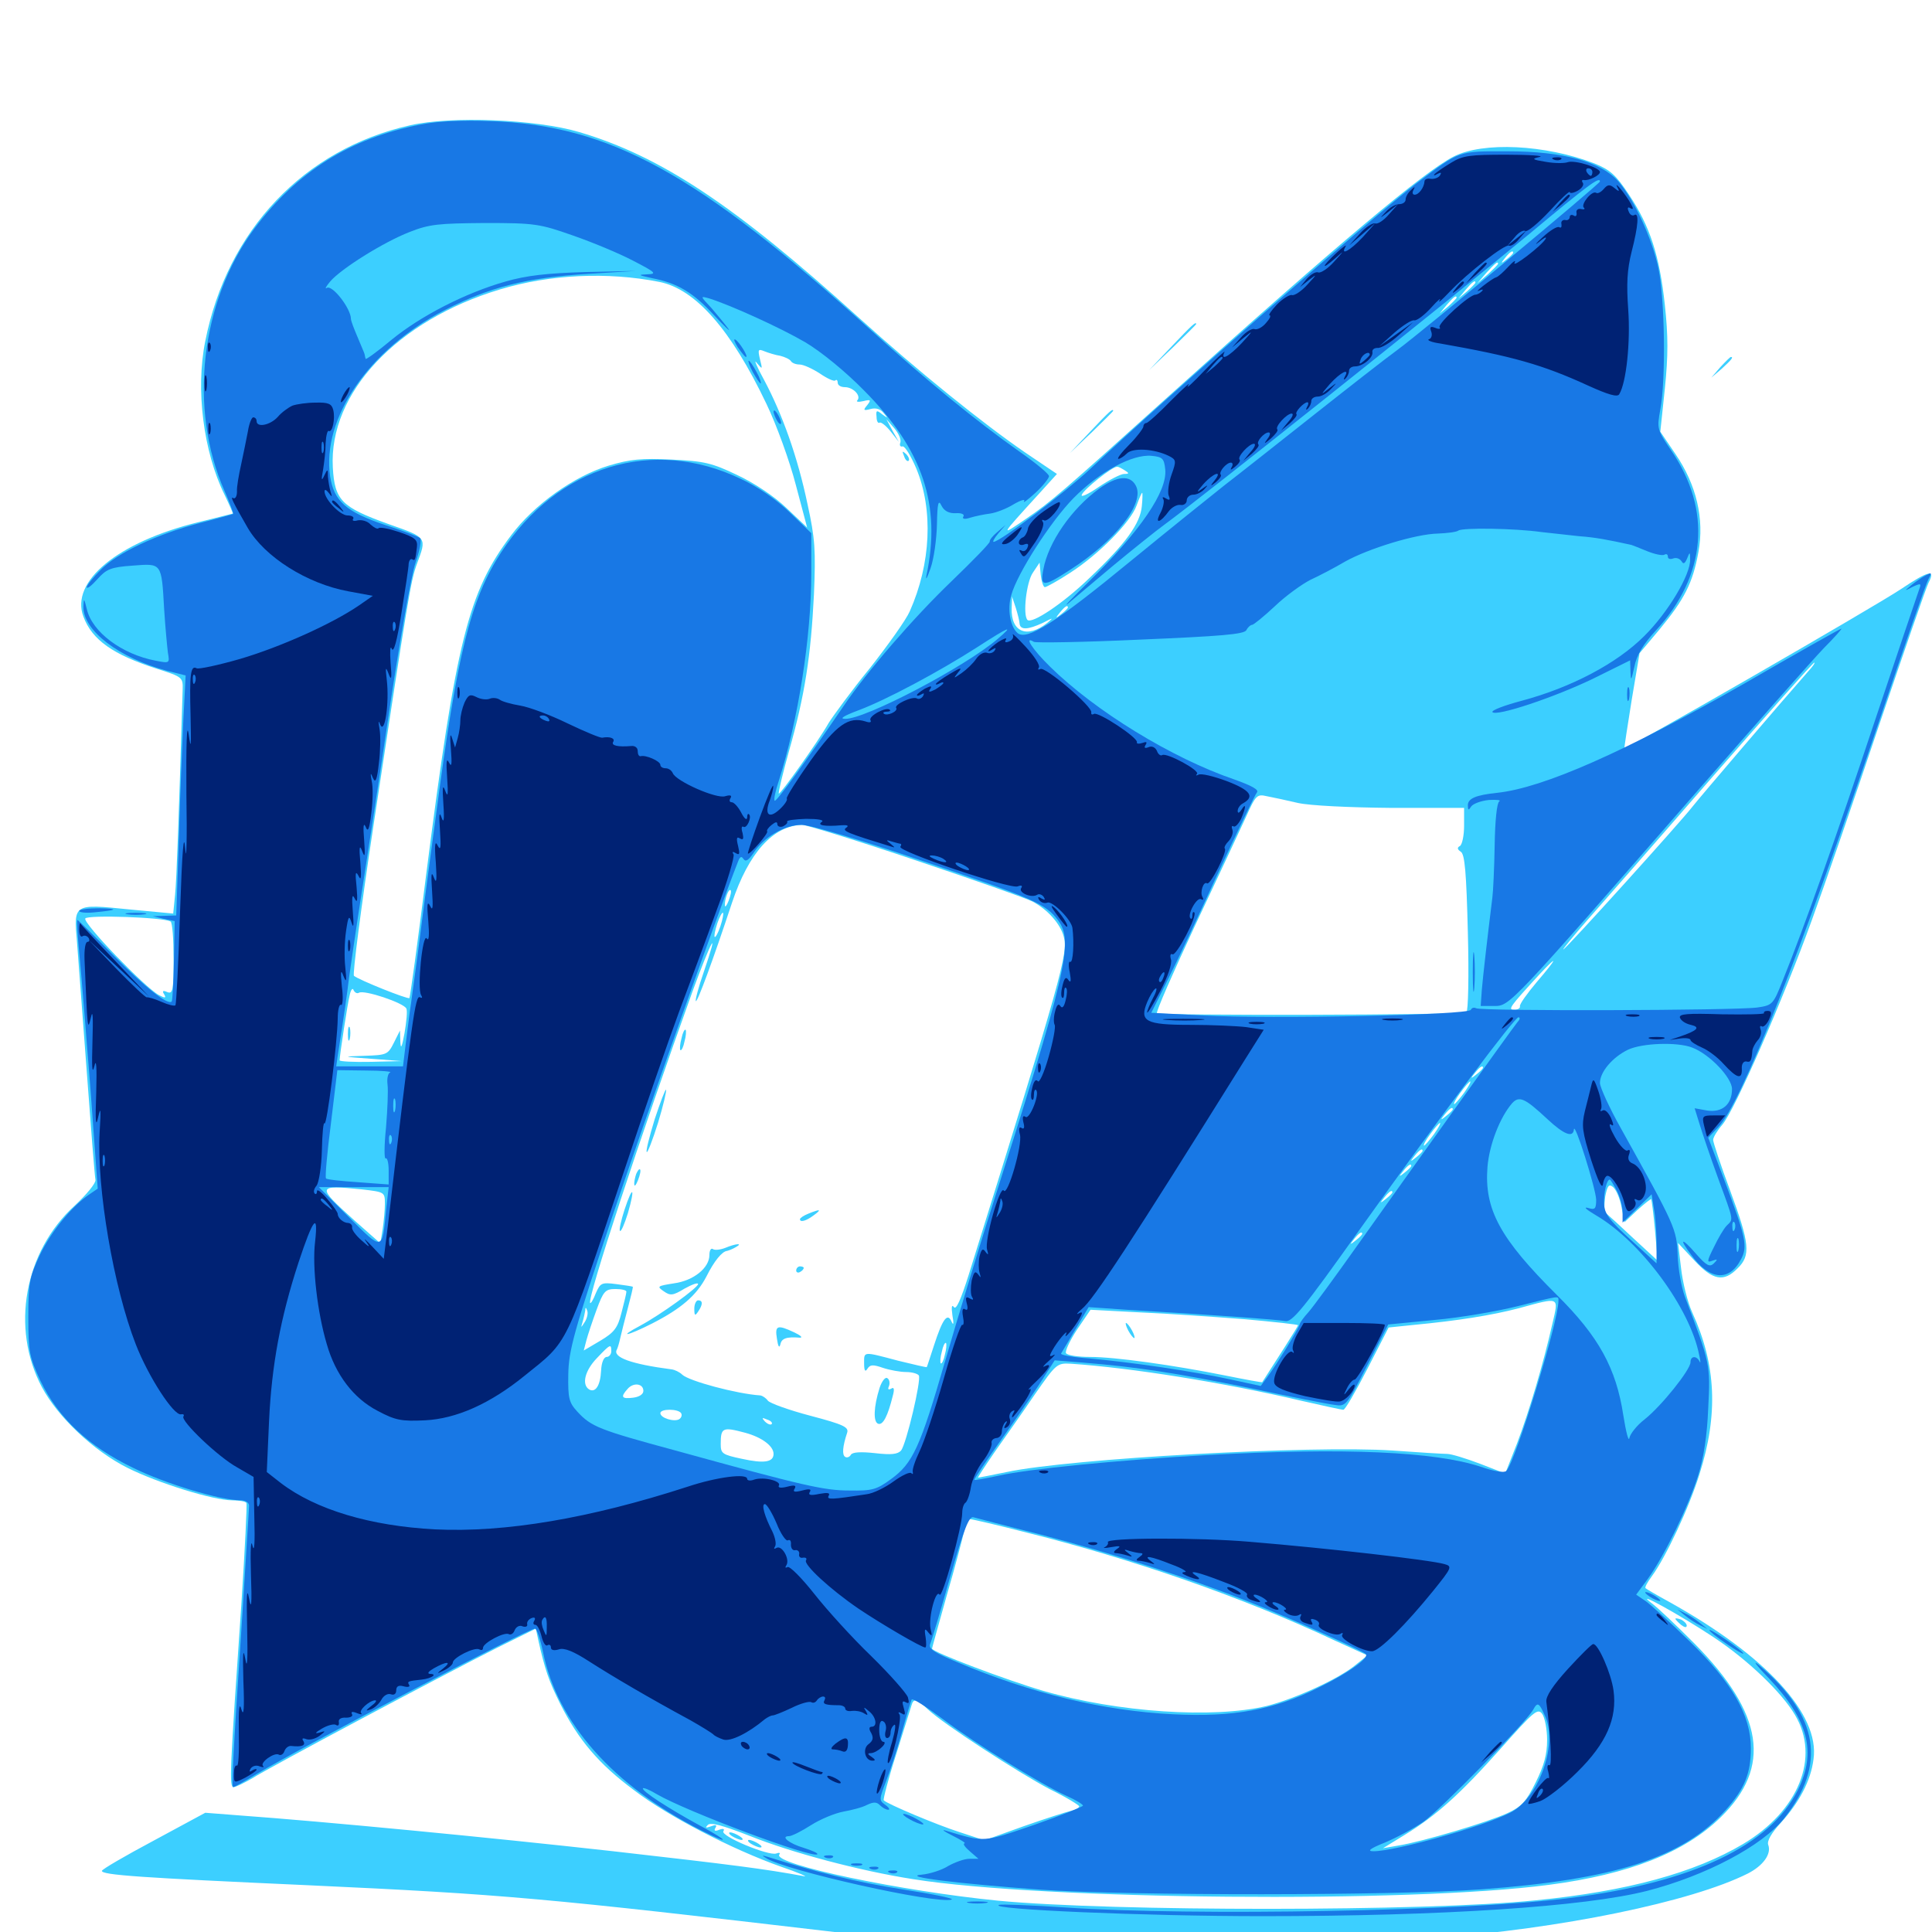 <svg xmlns="http://www.w3.org/2000/svg" viewBox="0 -1000 1000 1000">
	<path fill="#3ccfff" d="M212.305 -935.156C157.422 -922.852 117.578 -880.859 106.25 -823.438C101.172 -798.438 105.273 -766.211 116.211 -743.945C118.75 -738.672 120.703 -734.18 120.508 -734.18C120.312 -734.18 112.305 -732.031 102.539 -729.688C60.742 -719.336 36.328 -699.023 43.164 -680.859C47.656 -668.75 58.594 -661.133 81.055 -653.906C94.531 -649.609 94.727 -649.414 94.531 -642.969C92.578 -576.758 91.406 -544.922 90.625 -536.914L89.648 -527.148L66.797 -529.297C38.086 -532.227 38.086 -532.227 39.844 -512.5C40.43 -504.492 42.773 -474.219 44.922 -445.117C47.07 -416.211 49.023 -391.016 49.414 -389.258C49.609 -387.5 44.727 -381.641 38.672 -375.977C12.5 -352.148 5.469 -312.5 21.68 -282.031C29.883 -266.602 48.438 -249.023 66.016 -240.234C81.641 -232.422 110.352 -223.438 120.312 -223.438C123.828 -223.438 127.148 -222.852 127.539 -222.07C127.93 -221.094 126.758 -198.047 125 -170.703C118.945 -83.008 118.555 -75 120.898 -75C122.07 -75 126.367 -77.148 130.469 -79.492C139.258 -85.156 229.297 -133.008 257.227 -147.07L277.344 -157.031L278.516 -151.562C282.031 -135.742 284.18 -129.688 290.039 -117.969C299.414 -99.414 309.961 -86.914 328.125 -73.438C345.703 -59.961 378.906 -42.773 404.297 -33.789C413.477 -30.664 418.75 -28.32 416.016 -28.906C396.094 -32.617 379.297 -34.766 317.383 -41.797C252.734 -49.023 167.188 -57.227 123.828 -60.352L106.25 -61.719L79.492 -47.266C64.844 -39.453 52.734 -32.422 52.734 -31.641C52.734 -29.492 72.461 -28.125 159.18 -24.219C260.938 -19.531 282.031 -17.578 433.594 0.195C516.406 9.766 631.25 10.938 742.188 3.125C807.422 -1.562 875.586 -15.625 904.688 -30.273C912.695 -34.375 916.992 -40.43 915.234 -45.117C914.453 -47.07 916.992 -51.367 921.68 -56.445C931.25 -66.992 937.305 -78.32 938.672 -89.453C941.992 -112.695 914.062 -142.969 864.258 -170.703C857.812 -174.219 852.148 -177.539 851.758 -177.93C851.172 -178.32 852.734 -181.055 854.883 -183.984C862.109 -193.75 874.414 -219.922 879.688 -237.109C889.453 -267.969 888.281 -293.555 875.977 -320.508C873.438 -325.977 870.898 -336.523 870.117 -343.555L868.555 -356.641L876.953 -347.656C886.523 -337.305 892.188 -336.133 899.414 -343.555C906.25 -350.195 905.664 -356.25 895.508 -383.789C890.625 -396.875 886.719 -408.789 886.719 -409.961C886.719 -411.328 888.867 -414.844 891.406 -417.773C897.852 -425.195 922.852 -482.422 937.695 -523.438C944.336 -541.602 960.156 -587.5 972.852 -625.391C985.742 -663.477 997.07 -696.289 998.242 -698.438C1001.953 -705.469 998.242 -704.688 983.984 -695.117C969.922 -685.742 841.406 -611.719 840.82 -612.695C840.625 -612.891 842.383 -624.023 844.531 -637.5L848.633 -661.914L858.984 -674.219C871.875 -689.844 876.172 -698.242 879.102 -714.258C882.227 -731.445 878.125 -749.023 867.188 -765.039L859.375 -776.562L861.719 -798.828C863.477 -815.82 863.477 -826.172 861.719 -842.188C858.984 -867.578 854.102 -882.812 843.164 -899.219C836.328 -909.57 833.398 -912.109 825.195 -915.43C799.805 -925.195 767.578 -926.758 752.344 -918.945C737.109 -911.133 692.578 -873.828 606.836 -796.68C549.414 -744.922 543.945 -740.234 531.055 -731.445C517.383 -722.07 517.383 -722.07 537.695 -744.336L547.07 -754.688L530.859 -765.625C509.18 -780.469 475.195 -807.812 444.336 -835.742C380.078 -893.945 341.992 -919.141 299.805 -931.641C277.344 -938.281 233.594 -940.039 212.305 -935.156ZM783.203 -869.141C783.203 -868.75 781.641 -867.188 779.883 -865.82C776.758 -863.281 776.562 -863.477 779.102 -866.602C781.641 -869.727 783.203 -870.703 783.203 -869.141ZM775.391 -863.477C775.391 -863.086 773.047 -860.742 770.117 -858.008L764.648 -853.32L769.336 -858.789C773.828 -863.672 775.391 -865.039 775.391 -863.477ZM341.211 -854.102C359.961 -850.391 378.32 -829.492 396.68 -791.016C401.953 -780.078 408.789 -761.133 411.914 -749.023L417.773 -726.953L407.227 -736.914C400.977 -742.969 390.43 -750 381.641 -754.102C368.555 -760.352 364.648 -761.328 347.656 -762.109C332.031 -762.891 326.172 -762.305 315.039 -758.984C297.07 -753.516 276.562 -738.867 264.648 -723.047C242.383 -693.555 236.133 -668.945 220.508 -546.68C216.211 -512.305 212.305 -483.984 211.914 -483.398C211.133 -482.617 185.742 -492.773 183.203 -494.922C182.422 -495.508 186.914 -530.664 193.359 -573.047C211.328 -691.602 212.5 -699.023 215.82 -708.203C220.898 -721.875 221.289 -721.68 201.172 -728.711C176.758 -737.5 173.242 -741.016 172.266 -758.008C170.117 -796.484 205.469 -834.18 258.789 -850.195C284.57 -858.008 314.453 -859.375 341.211 -854.102ZM763.672 -853.711C763.672 -853.32 761.719 -851.367 759.375 -849.219L754.883 -845.508L758.594 -850C762.109 -854.102 763.672 -855.273 763.672 -853.711ZM753.906 -845.898C753.906 -845.508 751.953 -843.555 749.609 -841.406L745.117 -837.695L748.828 -842.188C752.344 -846.289 753.906 -847.461 753.906 -845.898ZM403.906 -815.82C406.25 -815.234 408.789 -814.062 409.375 -813.086C409.961 -812.109 411.914 -811.328 413.867 -811.328C415.82 -811.328 420.508 -809.18 424.414 -806.641C428.125 -804.102 431.836 -802.344 432.422 -803.125C433.008 -803.711 433.594 -803.125 433.594 -801.953C433.594 -800.586 435.156 -799.609 437.305 -799.609C441.602 -799.609 445.898 -795.117 443.75 -792.773C442.969 -791.992 444.336 -791.797 446.875 -792.383C450.781 -793.359 450.977 -792.969 448.828 -790.234C446.68 -787.695 446.875 -787.305 450.586 -788.281C453.32 -789.062 455.859 -788.281 457.422 -786.133C459.766 -783.398 459.57 -783.398 456.641 -785.547C453.711 -787.891 453.32 -787.695 453.711 -784.18C453.711 -782.031 454.492 -780.664 455.273 -781.25C456.055 -781.641 458.594 -779.688 460.938 -776.758L465.234 -771.289L461.914 -777.148L458.789 -783.008L462.891 -778.32C465.039 -775.781 466.602 -772.461 466.016 -770.898C465.43 -769.531 466.016 -768.555 467.188 -768.945C468.359 -769.141 471.484 -764.062 474.219 -757.617C483.203 -736.133 481.836 -708.203 470.898 -683.594C468.945 -679.102 459.57 -666.016 450.195 -654.102C440.625 -642.383 431.25 -629.492 428.906 -625.781C423.633 -616.406 403.711 -588.477 403.125 -589.258C402.734 -589.648 405.078 -599.414 408.398 -611.328C416.602 -640.039 419.727 -660.742 421.289 -692.188C422.266 -715.234 421.875 -721.289 417.969 -739.062C412.891 -763.281 405.078 -785.352 395.508 -803.32C391.602 -810.352 390.039 -814.453 391.602 -812.305C394.727 -808.594 394.727 -808.594 393.359 -814.062C392.188 -819.141 392.383 -819.531 395.703 -818.164C397.656 -817.383 401.367 -816.211 403.906 -815.82ZM435.742 -808.008C433.203 -811.133 431.641 -812.109 431.641 -810.547C431.641 -810.156 433.203 -808.594 435.156 -807.227C438.086 -804.688 438.281 -804.883 435.742 -808.008ZM582.031 -756.641C584.57 -755.078 584.57 -754.688 581.836 -754.688C580.078 -754.688 574.023 -751.562 568.555 -747.852C562.891 -743.945 559.18 -742.383 559.961 -743.945C560.938 -746.68 575.586 -758.398 578.125 -758.398C578.711 -758.594 580.469 -757.617 582.031 -756.641ZM591.016 -738.086C590.234 -729.102 582.812 -718.75 564.258 -701.172C550.391 -687.695 534.18 -676.953 531.836 -679.102C529.297 -681.641 531.25 -698.633 534.57 -703.516L538.086 -708.789L538.672 -702.539C539.062 -699.023 540.039 -696.094 540.82 -696.094C541.602 -696.094 547.656 -699.414 553.906 -703.516C568.75 -713.086 585.156 -729.688 588.281 -738.281C589.648 -741.992 590.82 -744.922 591.211 -744.922C591.406 -744.922 591.406 -741.797 591.016 -738.086ZM527.734 -677.148C528.125 -673.828 532.031 -674.023 539.648 -677.539C545.312 -680.469 545.508 -680.469 541.992 -677.539C531.641 -669.336 523.242 -672.852 523.633 -685.156L523.828 -691.211L525.781 -685.352C526.758 -682.227 527.734 -678.32 527.734 -677.148ZM552.734 -685.547C552.734 -685.156 551.172 -683.594 549.414 -682.227C546.289 -679.688 546.094 -679.883 548.633 -683.008C551.172 -686.133 552.734 -687.109 552.734 -685.547ZM936.133 -652.734C922.852 -637.695 879.297 -586.719 875.977 -582.422C870.117 -574.805 810.352 -508.594 809.18 -508.594C808.789 -508.594 814.258 -515.43 821.68 -523.828C828.906 -532.031 858.203 -565.43 886.523 -598.047C914.844 -630.469 938.477 -657.031 939.062 -657.031C939.648 -657.031 938.281 -655.078 936.133 -652.734ZM671.875 -584.375C678.125 -583.008 698.047 -582.031 720.312 -581.836H757.812V-572.656C757.812 -567.578 756.836 -562.891 755.664 -562.109C754.102 -561.328 754.297 -560.352 756.055 -559.18C758.203 -558.008 758.984 -548.242 759.766 -517.188C760.352 -494.922 759.961 -476.562 758.984 -475.977C756.836 -474.609 600.195 -474.219 598.828 -475.586C598.242 -476.172 607.031 -496.289 618.359 -520.508C629.688 -544.531 641.602 -569.922 644.727 -576.758C650 -588.477 650.586 -589.062 655.664 -587.891C658.789 -587.305 666.016 -585.742 671.875 -584.375ZM474.023 -554.688C504.297 -544.531 531.445 -534.961 534.375 -533.398C542.188 -529.297 548.828 -521.875 550.586 -515.234C552.93 -506.445 549.805 -495.312 501.367 -340.039C497.266 -327.148 494.922 -321.875 493.75 -323.438C492.578 -325 492.383 -323.438 492.969 -319.141C493.75 -315.039 493.555 -313.672 492.578 -315.82C490.43 -320.898 487.891 -317.383 483.398 -303.516C481.445 -297.656 479.883 -292.578 479.688 -292.383C479.492 -292.188 472.852 -293.75 464.844 -295.703C446.484 -300.586 447.266 -300.586 447.266 -294.336C447.266 -290.43 447.852 -289.648 449.023 -291.602C450.391 -293.75 451.953 -293.75 457.031 -291.992C460.547 -290.82 466.016 -289.844 468.945 -289.844C471.875 -289.844 474.805 -289.062 475.586 -288.086C476.953 -285.742 469.141 -252.734 466.406 -249.219C464.648 -247.266 461.328 -246.875 452.93 -247.852C445.703 -248.633 441.406 -248.438 440.43 -247.07C439.844 -245.898 438.477 -245.312 437.5 -245.898C435.742 -246.875 436.133 -251.367 438.477 -258.398C439.453 -261.328 436.523 -262.695 419.531 -267.188C408.398 -270.117 398.633 -273.633 397.461 -275C396.484 -276.367 394.727 -277.539 393.555 -277.734C381.445 -278.516 356.641 -285.156 353.125 -288.477C351.758 -289.844 349.219 -291.016 347.656 -291.211C326.758 -293.945 316.797 -297.461 319.336 -301.562C319.727 -302.344 320.508 -304.883 321.094 -307.617C321.68 -310.156 323.438 -317.188 325 -323.047C326.562 -328.906 327.734 -333.789 327.539 -333.984C327.344 -334.18 323.438 -334.766 318.945 -335.352C311.328 -336.328 310.742 -335.938 308.398 -330.664C307.227 -327.539 305.859 -325.195 305.469 -325.586C303.711 -327.344 331.445 -411.914 358.398 -486.719C368.359 -513.867 372.656 -521.484 364.258 -496.875C361.523 -489.062 359.766 -482.227 360.156 -481.836C360.938 -481.055 368.945 -502.734 378.906 -532.812C387.5 -558.594 400.195 -572.656 415.234 -573.047C417.383 -573.047 443.945 -564.844 474.023 -554.688ZM377.148 -533.789C376.172 -531.25 375.195 -530.078 375.195 -531.445C375 -534.375 377.148 -540.234 378.125 -539.258C378.711 -538.867 378.125 -536.328 377.148 -533.789ZM372.852 -520.508C371.68 -516.992 370.312 -514.648 369.922 -515.039C369.531 -515.43 370.117 -518.555 371.289 -522.07C372.461 -525.586 373.828 -527.93 374.219 -527.539C374.609 -527.148 374.023 -524.023 372.852 -520.508ZM88.281 -523.047C89.258 -522.461 89.844 -513.672 89.844 -503.711C89.844 -487.305 89.453 -485.352 86.523 -486.523C84.375 -487.5 83.789 -487.109 84.961 -485.352C86.133 -483.398 85.547 -483.203 82.227 -484.961C75 -488.867 42.773 -522.266 44.141 -524.609C45.508 -526.562 84.766 -525.195 88.281 -523.047ZM795.508 -491.797C790.43 -485.742 786.328 -480.078 786.719 -479.102C786.914 -478.125 785.547 -477.344 783.789 -477.344C780.273 -477.344 781.445 -478.906 796.68 -495.508C806.836 -506.445 806.25 -504.297 795.508 -491.797ZM185.742 -486.133C188.281 -487.891 209.18 -480.859 210.352 -477.93C210.938 -476.758 210.352 -470.898 209.375 -465.234C208.008 -457.812 207.422 -456.641 207.227 -460.742L207.031 -466.602L203.906 -460.352C200.781 -454.102 200.195 -453.906 188.672 -453.516C176.758 -453.125 176.758 -453.125 192.383 -451.953L208.008 -450.781L191.992 -450.391C183.008 -450.195 175.781 -450.586 175.781 -451.172C175.781 -453.516 179.883 -480.664 181.055 -485.156C181.641 -487.891 182.617 -488.867 183.008 -487.5C183.594 -486.328 184.766 -485.547 185.742 -486.133ZM767.578 -447.266C767.578 -446.875 766.016 -445.312 764.258 -443.945C761.133 -441.406 760.938 -441.602 763.477 -444.727C766.016 -447.852 767.578 -448.828 767.578 -447.266ZM757.812 -434.375C755.469 -431.25 753.125 -428.516 752.734 -428.516C752.148 -428.516 753.516 -431.25 755.859 -434.375C758.203 -437.695 760.547 -440.234 760.938 -440.234C761.523 -440.234 760.156 -437.695 757.812 -434.375ZM751.953 -425.781C751.953 -425.391 750.391 -423.828 748.633 -422.461C745.508 -419.922 745.312 -420.117 747.852 -423.242C750.391 -426.367 751.953 -427.344 751.953 -425.781ZM742.188 -412.891C739.844 -409.766 737.5 -407.031 737.109 -407.031C736.523 -407.031 737.891 -409.766 740.234 -412.891C742.578 -416.211 744.922 -418.75 745.312 -418.75C745.898 -418.75 744.531 -416.211 742.188 -412.891ZM736.328 -404.297C736.328 -403.906 734.766 -402.344 733.008 -400.977C729.883 -398.438 729.688 -398.633 732.227 -401.758C734.766 -404.883 736.328 -405.859 736.328 -404.297ZM730.469 -396.484C730.469 -396.094 728.906 -394.531 727.148 -393.164C724.023 -390.625 723.828 -390.82 726.367 -393.945C728.906 -397.07 730.469 -398.047 730.469 -396.484ZM839.258 -375.391L840.82 -367.383L847.461 -373.633C851.172 -376.953 854.297 -379.492 854.688 -379.297C854.883 -378.906 855.859 -371.68 856.641 -363.086L858.008 -347.461L845.508 -358.984C838.672 -365.43 832.227 -371.289 831.25 -372.07C830.273 -372.852 830.273 -376.758 830.859 -380.664C832.031 -386.523 832.812 -387.305 834.961 -385.547C836.523 -384.18 838.477 -379.688 839.258 -375.391ZM187.305 -384.375C199.023 -383.008 199.219 -383.008 199.219 -376.953C199.219 -373.633 198.633 -367.578 198.047 -363.672L196.875 -356.445L183.398 -368.359C163.672 -386.133 163.867 -386.719 187.305 -384.375ZM720.703 -382.812C720.703 -382.422 719.141 -380.859 717.383 -379.492C714.258 -376.953 714.062 -377.148 716.602 -380.273C719.141 -383.398 720.703 -384.375 720.703 -382.812ZM710.938 -369.141C710.938 -370.703 709.375 -369.727 706.836 -366.602C704.297 -363.477 704.492 -363.281 707.617 -365.82C709.375 -367.188 710.938 -368.75 710.938 -369.141ZM705.078 -361.328C705.078 -360.938 703.516 -359.375 701.758 -358.008C698.633 -355.469 698.438 -355.664 700.977 -358.789C703.516 -361.914 705.078 -362.891 705.078 -361.328ZM324.219 -331.445C324.219 -330.469 323.047 -325.781 321.68 -320.508C319.727 -312.695 317.969 -310.352 310.742 -306.055L302.148 -300.977L303.516 -306.25C304.297 -309.18 306.641 -316.211 308.789 -322.07C312.305 -331.641 313.281 -332.812 318.555 -332.812C321.68 -332.812 324.219 -332.227 324.219 -331.445ZM803.516 -314.844C798.828 -294.141 791.406 -269.141 785.156 -252.734L779.102 -237.305L766.016 -242.383C758.789 -245.117 751.172 -247.461 749.023 -247.461C746.875 -247.461 734.18 -248.242 720.703 -249.219C678.906 -251.953 554.297 -245.117 521.094 -238.086C513.281 -236.523 506.641 -235.156 506.25 -235.156C505.859 -235.156 509.766 -241.016 514.844 -248.438C519.922 -255.664 529.297 -268.945 535.547 -278.125C546.68 -294.141 547.07 -294.531 554.297 -294.141C585.742 -291.992 633.594 -284.375 673.438 -275C684.57 -272.461 694.336 -270.312 695.312 -270.312C696.289 -270.312 701.758 -279.883 707.812 -291.602L718.75 -312.891L732.031 -314.258C754.492 -316.406 771.875 -319.141 786.133 -322.852C807.617 -328.711 806.836 -329.102 803.516 -314.844ZM302.734 -315.82C300.586 -312.5 300.586 -312.5 301.562 -315.82C302.148 -317.773 302.734 -320.508 302.93 -321.68C302.93 -323.438 303.32 -323.438 303.906 -321.68C304.492 -320.312 303.906 -317.773 302.734 -315.82ZM644.141 -317.188C659.375 -315.82 671.875 -314.453 671.875 -314.062C671.875 -313.477 661.523 -297.266 653.32 -284.57C653.32 -284.375 644.531 -285.938 633.984 -288.086C607.617 -293.359 577.344 -297.656 564.062 -297.656C558.008 -297.656 552.539 -298.438 551.758 -299.609C551.172 -300.586 553.711 -306.055 557.422 -311.719L564.453 -322.07L590.234 -320.703C604.492 -320.117 628.711 -318.359 644.141 -317.188ZM489.062 -298.828C488.477 -295.898 487.5 -293.945 486.914 -294.336C486.523 -294.922 486.719 -297.656 487.5 -300.391C488.086 -303.32 489.062 -305.273 489.648 -304.883C490.039 -304.297 489.844 -301.562 489.062 -298.828ZM316.406 -300.586C316.406 -299.023 315.234 -297.656 314.062 -297.656C312.5 -297.656 311.328 -294.727 311.133 -290.625C310.742 -282.812 308.203 -278.906 304.883 -280.859C300.977 -283.398 302.734 -290.625 308.984 -297.07C316.016 -304.492 316.406 -304.492 316.406 -300.586ZM485.742 -287.5C486.328 -288.867 486.133 -290.625 485.547 -291.211C484.961 -291.992 484.375 -290.82 484.57 -288.672C484.57 -286.523 485.156 -285.938 485.742 -287.5ZM333.008 -280.078C333.008 -278.32 330.859 -276.953 327.734 -276.562C321.68 -275.781 321.094 -276.953 324.805 -281.055C327.734 -284.57 333.008 -283.984 333.008 -280.078ZM352.539 -268.555C353.125 -267.578 352.734 -266.211 351.562 -265.43C349.023 -263.867 341.797 -266.016 341.797 -268.555C341.797 -270.898 350.977 -270.898 352.539 -268.555ZM380.859 -267.188C380.859 -267.578 379.102 -268.359 376.953 -268.945C374.805 -269.531 373.047 -269.141 373.047 -268.164C373.047 -267.188 374.805 -266.406 376.953 -266.406C379.102 -266.406 380.859 -266.797 380.859 -267.188ZM399.414 -262.891C398.828 -262.305 397.266 -262.891 395.898 -264.258C394.141 -266.211 394.336 -266.406 397.07 -265.234C399.023 -264.648 400 -263.477 399.414 -262.891ZM385.742 -258.398C394.336 -256.055 400.391 -251.562 400.391 -247.461C400.391 -243.164 395.508 -242.383 383.984 -244.922C373.828 -247.07 373.047 -247.656 373.047 -252.539C373.047 -261.133 374.023 -261.523 385.742 -258.398ZM531.836 -206.641C586.523 -192.969 643.75 -173.047 690.234 -151.172L707.812 -143.164L701.953 -138.477C693.164 -131.055 670.312 -120.703 655.664 -116.992C628.125 -110.352 578.516 -113.672 540.039 -124.805C521.289 -130.273 482.422 -144.922 482.422 -146.68C482.422 -147.07 485.938 -159.57 490.039 -174.219C494.336 -188.867 498.242 -203.906 499.023 -207.422C499.805 -210.742 501.172 -213.672 502.148 -213.672C503.32 -213.672 516.602 -210.547 531.836 -206.641ZM886.719 -152.734C904.492 -141.016 922.266 -124.023 929.102 -112.305C942.188 -90.43 931.055 -62.695 902.148 -45.508C877.148 -30.664 842.383 -21.094 794.922 -16.406C737.891 -10.547 575.977 -10.547 516.602 -16.211C466.992 -21.094 400.391 -34.961 403.32 -40.039C404.102 -41.016 403.32 -41.211 401.758 -40.625C397.852 -39.258 372.852 -49.609 374.414 -52.148C375.195 -53.32 374.414 -53.711 372.266 -52.93C370.117 -51.953 369.336 -52.344 370.312 -53.906C371.289 -55.469 370.508 -55.664 367.969 -54.688C365.234 -53.711 364.844 -53.906 366.406 -55.469C367.969 -56.836 373.828 -55.273 387.891 -49.805C409.766 -41.016 445.117 -31.641 472.656 -27.344C540.039 -16.602 729.492 -14.844 801.758 -24.414C843.359 -29.883 872.07 -41.211 890.625 -59.375C917.188 -85.352 912.891 -113.086 876.953 -149.414C867.773 -158.594 857.812 -168.164 854.492 -170.508C845.312 -177.539 869.922 -163.867 886.719 -152.734ZM480.273 -115.234C488.086 -107.812 527.148 -82.422 543.555 -73.828C551.953 -69.727 558.594 -65.625 558.594 -65.039C558.594 -64.258 556.641 -63.281 554.297 -62.695C551.758 -62.109 540.82 -58.594 529.688 -54.688L509.57 -47.461L496.484 -51.758C484.375 -55.664 459.375 -66.211 457.422 -68.164C457.031 -68.555 459.766 -79.297 463.867 -91.992C467.773 -104.688 471.484 -116.211 471.875 -117.578C472.852 -121.094 474.805 -120.508 480.273 -115.234ZM800.781 -99.414C800.781 -91.992 799.219 -86.133 794.922 -77.539C790.039 -67.578 787.5 -64.844 780.273 -61.523C770.703 -57.031 736.133 -46.68 723.633 -44.727L715.82 -43.359L726.953 -50.195C743.555 -60.352 755.664 -71.289 776.758 -94.922C793.945 -114.258 795.898 -116.016 798.242 -112.891C799.609 -110.938 800.781 -104.883 800.781 -99.414ZM467.969 -763.867C468.555 -761.914 469.727 -760.938 470.312 -761.523C470.898 -762.109 470.312 -763.672 468.945 -765.039C466.992 -766.797 466.797 -766.602 467.969 -763.867ZM352.734 -462.5C351.953 -459.766 351.758 -457.031 352.148 -456.445C352.734 -456.055 353.711 -458.008 354.297 -460.938C355.078 -463.672 355.273 -466.406 354.883 -466.992C354.297 -467.383 353.32 -465.43 352.734 -462.5ZM338.867 -420.703C336.133 -411.719 334.18 -404.102 334.766 -403.711C335.156 -403.125 337.891 -410.156 340.625 -418.945C343.359 -427.93 345.117 -435.547 344.727 -435.938C344.336 -436.328 341.797 -429.492 338.867 -420.703ZM329.297 -392.383C328.711 -390.625 328.125 -388.086 328.32 -386.914C328.32 -385.547 329.297 -386.719 330.273 -389.258C331.25 -391.797 331.836 -394.336 331.25 -394.727C330.859 -395.117 330.078 -394.141 329.297 -392.383ZM323.242 -373.828C321.484 -368.359 320.312 -363.281 320.898 -362.891C321.484 -362.305 323.242 -366.406 325 -372.07C328.906 -385.547 327.539 -386.914 323.242 -373.828ZM418.555 -371.875C416.016 -370.898 414.062 -369.531 414.062 -368.945C414.062 -367.188 417.188 -367.969 421.094 -370.898C425.391 -374.023 424.805 -374.414 418.555 -371.875ZM375.391 -354.102C372.852 -353.125 369.922 -352.734 368.945 -353.516C367.969 -354.102 367.188 -352.734 367.188 -350.391C367.188 -343.75 358.984 -337.109 348.828 -335.742C340.234 -334.375 339.844 -334.18 343.555 -331.641C346.875 -329.297 348.242 -329.297 354.297 -333.008C358.203 -335.156 361.328 -336.328 361.328 -335.352C361.133 -333.398 341.992 -319.531 331.445 -313.867C319.336 -307.422 324.609 -308.398 337.695 -315.039C352.539 -322.656 360.547 -329.492 365.625 -339.258C369.727 -347.461 373.828 -352.344 376.367 -352.539C377.148 -352.734 379.297 -353.516 380.859 -354.492C384.766 -356.641 381.055 -356.445 375.391 -354.102ZM412.109 -342.383C412.109 -343.555 413.086 -344.531 414.062 -344.531C415.234 -344.531 416.016 -344.141 416.016 -343.75C416.016 -343.164 415.234 -342.188 414.062 -341.602C413.086 -341.016 412.109 -341.406 412.109 -342.383ZM359.375 -322.656C359.375 -318.945 359.766 -318.75 361.328 -321.094C363.867 -324.805 363.867 -326.953 361.328 -326.953C360.352 -326.953 359.375 -325 359.375 -322.656ZM402.148 -307.031C402.734 -303.125 403.32 -301.953 403.906 -304.102C404.492 -307.227 407.031 -308.203 414.062 -307.617C415.625 -307.617 414.453 -308.789 411.133 -310.352C402.344 -314.453 400.977 -314.062 402.148 -307.031ZM455.273 -281.641C452.148 -271.68 451.953 -264.062 454.492 -263.086C457.031 -262.109 459.57 -267.188 462.109 -277.539C463.086 -281.055 462.695 -282.227 461.328 -281.25C459.766 -280.469 459.375 -280.859 460.156 -282.617C460.742 -284.18 460.352 -286.133 459.18 -286.719C458.203 -287.305 456.445 -285.156 455.273 -281.641ZM180.078 -464.648C180.078 -461.523 180.469 -460.352 181.055 -462.305C181.445 -464.062 181.445 -466.797 181.055 -468.164C180.469 -469.336 180.078 -467.969 180.078 -464.648ZM583.984 -311.328C585.156 -309.18 586.523 -307.422 587.109 -307.422C587.5 -307.422 587.109 -309.18 585.938 -311.328C584.766 -313.477 583.398 -315.234 582.812 -315.234C582.422 -315.234 582.812 -313.477 583.984 -311.328ZM867.188 -162.109C867.188 -161.719 868.555 -160.352 870.117 -158.984C871.875 -157.617 873.047 -157.422 873.047 -158.594C873.047 -159.57 871.68 -160.938 870.117 -161.719C868.555 -162.305 867.188 -162.5 867.188 -162.109ZM378.906 -49.609C380.469 -48.633 382.812 -47.656 383.789 -47.656C384.961 -47.656 384.375 -48.633 382.812 -49.609C381.25 -50.586 379.102 -51.562 377.93 -51.562C376.953 -51.562 377.344 -50.586 378.906 -49.609ZM388.672 -45.703C390.234 -44.727 392.578 -43.75 393.555 -43.75C394.727 -43.75 394.141 -44.727 392.578 -45.703C391.016 -46.68 388.867 -47.656 387.695 -47.656C386.719 -47.656 387.109 -46.68 388.672 -45.703ZM606.445 -820.703L594.727 -808.398L607.031 -820.117C613.672 -826.562 619.141 -832.031 619.141 -832.227C619.141 -833.789 617.188 -832.031 606.445 -820.703ZM890.43 -809.961L885.742 -804.492L891.211 -809.18C896.094 -813.672 897.461 -815.234 895.898 -815.234C895.508 -815.234 893.164 -812.891 890.43 -809.961ZM564.453 -776.758L553.711 -765.43L565.039 -776.172C571.094 -782.031 576.172 -787.109 576.172 -787.305C576.172 -788.867 574.219 -787.109 564.453 -776.758Z"/>
	<path fill="#1878e5" d="M217.773 -935.547C181.25 -928.516 153.711 -911.133 131.641 -881.641C103.711 -843.945 97.461 -788.281 116.211 -745.898C118.945 -739.648 120.898 -734.375 120.703 -733.984C120.312 -733.789 112.695 -731.641 103.516 -729.297C81.641 -723.633 60.938 -714.062 52.148 -705.078C48.242 -701.172 44.922 -697.07 44.922 -696.094C44.922 -694.922 47.461 -696.875 50.391 -700.195C55.078 -705.469 57.422 -706.445 68.555 -707.227C83.789 -708.398 83.594 -708.984 84.961 -684.766C85.547 -675.391 86.523 -665.234 86.914 -662.109C87.891 -656.641 87.695 -656.641 80.664 -658.008C63.086 -661.328 47.656 -672.852 44.922 -684.766C43.555 -690.43 43.359 -690.625 43.164 -686.133C42.773 -673.828 61.523 -659.375 86.719 -652.734L96.094 -650.391L94.922 -627.734C94.336 -615.43 93.164 -587.5 92.578 -565.82L91.211 -526.172L85.156 -525.977L79.102 -525.781L84.766 -524.414L90.43 -523.242L90.039 -502.734C89.844 -491.602 89.258 -482.031 88.867 -481.641C86.914 -479.492 75 -489.062 58.789 -505.469C48.633 -515.82 40.234 -524.023 40.039 -523.828C39.648 -523.438 40.234 -514.844 41.211 -504.688C42.188 -494.531 44.727 -463.281 46.875 -435.547L50.586 -384.766L46.289 -381.836C37.109 -375.586 26.562 -362.695 20.703 -350.586C15.234 -338.867 14.648 -335.938 14.648 -318.164C14.648 -300.195 15.234 -297.656 20.898 -285.352C30.078 -266.211 45.703 -251.367 68.945 -240.234C85.547 -232.031 114.062 -223.438 124.609 -223.438C126.953 -223.438 128.906 -222.266 128.906 -220.703C128.906 -219.141 127.148 -192.188 125.195 -160.547C120.703 -92.773 119.727 -75 120.703 -75C121.289 -75 126.562 -77.93 132.617 -81.641C155.664 -95.508 273.438 -157.031 276.953 -157.031C277.734 -157.031 279.688 -151.562 281.055 -144.922C288.477 -108.203 317.383 -75.781 362.695 -52.734C378.125 -44.922 377.93 -46.68 362.305 -55.078C346.484 -63.672 331.641 -73.242 332.812 -74.414C333.203 -74.805 336.523 -73.438 340.039 -71.289C355.469 -62.305 420.703 -37.891 423.047 -40.234C423.438 -40.82 420.312 -42.188 416.016 -43.555C408.594 -45.703 403.711 -49.609 408.398 -49.609C409.766 -49.609 414.844 -52.148 419.727 -55.273C424.609 -58.398 432.227 -61.523 436.523 -62.305C440.82 -63.086 446.289 -64.453 448.828 -65.82C452.148 -67.383 453.711 -67.383 455.469 -65.625C456.836 -64.258 458.594 -63.281 459.766 -63.281C460.742 -63.281 460.156 -64.453 458.203 -65.82C454.883 -68.164 455.078 -68.75 458.594 -77.93C460.742 -83.398 464.453 -94.727 466.797 -103.32C469.141 -111.914 471.484 -119.531 471.875 -120.312C472.461 -121.094 479.688 -116.406 488.086 -110.156C504.883 -97.461 539.258 -76.172 552.344 -70.312C556.836 -68.359 560.547 -66.016 560.547 -65.43C560.547 -64.844 549.219 -60.352 535.352 -55.469C508.398 -46.289 509.961 -46.289 489.258 -52.539C487.109 -53.125 488.867 -51.953 493.164 -49.805C497.461 -47.656 500.195 -45.898 499.219 -45.898C498.242 -45.703 499.414 -43.945 501.953 -41.797L506.445 -37.891H501.758C499.219 -37.891 494.336 -36.133 490.82 -34.18C487.5 -32.031 481.25 -30.078 477.148 -29.688C465.82 -28.711 495.898 -25 539.062 -21.875C584.57 -18.75 721.68 -18.75 766.602 -22.07C835.938 -27.148 871.094 -38.477 893.164 -63.086C902.93 -74.023 906.25 -82.031 906.25 -95.117C906.25 -112.109 896.68 -128.906 874.609 -150.391C864.648 -160.156 854.297 -169.531 851.758 -171.289L846.875 -174.609L852.93 -182.812C861.523 -194.727 873.828 -220.117 878.906 -236.133C881.836 -245.312 883.594 -256.836 884.18 -271.289C885.352 -293.945 885.156 -294.336 872.07 -328.906C870.312 -333.789 868.555 -343.359 868.359 -350.391C867.773 -364.062 867.188 -365.234 839.062 -415.82C833.008 -426.562 828.125 -437.305 828.125 -439.453C828.125 -445.117 834.57 -452.734 842.578 -456.641C850 -460.156 868.164 -460.742 875.781 -457.812C884.766 -454.492 896.484 -442.188 896.484 -436.328C896.484 -428.32 891.406 -424.023 883.594 -425.195L877.148 -426.367L879.688 -418.164C881.055 -413.672 885.352 -400.977 889.258 -390.234C897.656 -367.383 897.266 -369.141 893.75 -365.625C892.188 -364.062 889.258 -358.984 887.109 -354.492C883.398 -347.07 883.398 -346.289 886.328 -347.461C889.062 -348.438 889.258 -348.242 887.109 -346.094C884.961 -343.945 883.203 -344.922 877.734 -351.172C870.312 -359.766 868.75 -359.18 875.586 -350.195C884.961 -337.305 895.117 -336.523 901.172 -348.242C904.688 -354.883 903.711 -359.57 892.188 -390.039L884.18 -411.133L889.258 -416.406C901.367 -428.906 932.812 -508.789 973.438 -629.102C985.742 -665.82 996.875 -697.852 998.047 -700C1000 -703.711 1000 -703.906 996.68 -702.148C994.727 -701.172 991.406 -698.828 989.258 -697.07C985.547 -693.945 985.547 -693.945 990.039 -696.289C994.336 -698.242 994.531 -698.047 993.359 -694.922C992.578 -692.773 982.422 -662.695 970.703 -627.734C950.391 -566.602 933.789 -519.922 922.852 -492.773C917.773 -480.078 917.578 -479.688 909.57 -478.516C898.242 -476.953 766.602 -476.562 764.062 -478.125C762.891 -478.711 761.719 -478.32 761.328 -477.344C760.547 -474.609 658.008 -472.461 622.656 -474.414L595.898 -475.781L603.711 -491.406C608.008 -499.805 619.922 -525 630.078 -547.266C640.43 -569.531 649.609 -588.672 650.586 -589.844C651.758 -591.211 647.852 -593.359 639.062 -596.484C606.445 -607.617 566.797 -632.031 543.555 -654.883C534.375 -663.867 529.688 -671.094 535.156 -667.773C536.133 -667.188 561.133 -667.578 590.234 -668.945C631.836 -670.703 643.945 -671.68 645.117 -673.828C645.898 -675.391 647.266 -676.562 648.047 -676.562C648.828 -676.562 654.102 -680.859 659.766 -686.133C665.234 -691.406 673.633 -697.461 678.125 -699.805C682.812 -701.953 691.016 -706.25 696.289 -709.375C708.203 -716.016 732.812 -723.633 744.336 -723.828C749.023 -724.023 753.906 -724.609 754.883 -725.391C757.227 -726.953 783.984 -726.562 797.852 -724.609C803.32 -724.023 812.109 -723.047 817.383 -722.461C825.586 -721.875 831.836 -720.703 844.336 -717.969C845.117 -717.773 848.828 -716.211 852.734 -714.648C856.641 -713.086 860.547 -712.305 861.523 -712.891C862.5 -713.477 863.281 -713.086 863.281 -711.914C863.281 -710.742 864.453 -710.352 866.016 -710.938C867.578 -711.523 869.336 -710.938 870.312 -709.57C871.289 -707.812 872.07 -708.203 873.242 -710.938C874.609 -714.453 874.805 -714.453 874.805 -710.547C875.195 -702.734 863.281 -682.812 850.977 -670.703C836.914 -656.641 813.281 -644.141 787.695 -637.305C778.906 -634.961 772.07 -632.422 772.461 -631.445C774.219 -628.906 804.688 -639.062 824.805 -648.828L843.75 -658.203L843.945 -652.148C844.141 -647.266 844.336 -647.656 845.898 -654.688C847.07 -660.742 850.195 -666.211 857.227 -673.828C883.203 -702.148 886.133 -735.938 865.039 -766.797C857.617 -777.734 857.617 -778.125 859.375 -788.086C862.305 -803.32 861.719 -845.508 858.398 -861.133C855.078 -876.758 845.898 -896.484 837.695 -906.055C828.516 -916.406 809.18 -921.68 780.273 -921.68C754.297 -921.68 756.055 -922.266 733.398 -905.273C710.547 -887.891 605.078 -795.703 564.453 -757.422C551.367 -745.117 517.578 -719.531 514.258 -719.531C513.672 -719.531 514.648 -721.484 516.797 -724.023L520.508 -728.32L516.211 -724.609C513.867 -722.656 512.109 -720.508 512.305 -719.727C512.5 -718.945 503.516 -709.766 492.383 -699.023C472.852 -680.273 448.828 -652.539 436.523 -634.375C416.797 -605.469 401.758 -584.766 400.977 -585.547C400.391 -586.133 401.367 -590.625 403.125 -595.898C413.086 -627.148 419.922 -670.117 419.922 -703.32V-724.023L408.789 -734.766C401.953 -741.406 391.992 -748.242 383.398 -752.148C337.695 -774.023 288.672 -758.789 259.375 -714.062C243.555 -689.648 236.719 -662.305 225.781 -578.906C221.875 -550.391 217.578 -516.992 216.016 -504.688C214.258 -492.383 212.695 -479.688 212.109 -476.367C211.719 -473.242 210.742 -465.43 209.961 -459.375L208.594 -448.047H191.211H174.023L174.805 -453.516C177.93 -473.438 179.688 -485.547 180.664 -493.945C181.445 -499.414 184.375 -519.922 187.5 -539.844C190.625 -559.766 197.266 -603.32 202.148 -636.523C207.227 -669.922 212.891 -702.344 215.039 -708.594C217.188 -714.844 218.359 -720.703 217.383 -721.484C216.602 -722.266 208.398 -725.391 199.219 -728.32C179.297 -734.961 172.852 -740.625 170.898 -753.32C166.406 -783.398 190.82 -819.141 230.078 -839.453C253.32 -851.367 272.461 -856.25 303.711 -858.203L329.102 -859.766L302.734 -859.18C283.398 -858.594 272.461 -857.422 261.719 -854.297C241.016 -848.438 217.773 -836.523 202.539 -824.023C195.312 -817.969 189.258 -813.672 189.258 -814.258C189.062 -814.844 188.867 -815.82 188.672 -816.797C188.477 -817.578 186.719 -821.484 184.961 -825.781C183.203 -829.883 181.641 -833.984 181.641 -834.961C181.641 -840.234 172.07 -852.734 169.141 -850.977C167.969 -850.195 168.75 -851.758 170.898 -854.297C176.562 -860.938 198.438 -874.609 211.914 -879.883C222.266 -883.984 226.953 -884.375 250.977 -884.57C276.758 -884.57 279.297 -884.18 296.484 -878.125C306.641 -874.609 320.703 -868.75 327.734 -865.039C339.453 -858.984 340.234 -858.203 334.961 -858.008C330.078 -857.812 330.273 -857.617 337.305 -856.055C350.586 -853.516 358.789 -848.633 369.531 -836.914C375.195 -830.859 378.516 -827.734 376.953 -829.883C375.391 -832.031 371.484 -836.719 368.359 -840.43C362.305 -846.875 362.305 -846.875 367.188 -845.508C378.32 -841.992 403.711 -830.469 416.797 -822.852C425 -817.969 437.5 -807.812 447.266 -797.852C477.734 -767.188 487.305 -738.477 479.492 -701.953C479.102 -699.219 479.883 -700.977 481.641 -705.859C483.398 -710.742 484.766 -720.898 484.961 -728.516C485.156 -739.844 485.742 -741.602 487.305 -738.281C488.672 -735.547 491.211 -734.18 494.727 -734.375C497.656 -734.57 499.414 -733.789 498.633 -732.617C497.852 -731.445 499.219 -731.055 502.148 -732.031C504.688 -732.812 509.375 -733.789 512.5 -734.18C515.43 -734.57 521.094 -736.719 524.805 -739.062C528.516 -741.211 530.859 -741.797 530.078 -740.625C529.297 -739.258 531.836 -741.211 535.742 -744.727C539.844 -748.438 542.969 -752.539 542.969 -753.516C542.969 -754.688 536.133 -760.352 527.734 -766.211C505.078 -782.227 479.492 -803.125 450.781 -829.102C360.938 -910.352 315.82 -935.156 253.906 -937.305C239.648 -937.891 226.367 -937.305 217.773 -935.547ZM828.125 -906.055C828.125 -904.883 737.109 -829.102 723.633 -819.141C717.188 -814.453 697.461 -799.023 679.688 -784.961C661.914 -770.898 641.406 -754.688 633.789 -748.828C626.367 -742.969 604.297 -725.195 584.961 -709.375C546.484 -677.734 531.641 -668.359 526.758 -672.266C522.852 -675.586 521.289 -684.766 523.438 -691.992C526.562 -703.32 543.945 -730.273 555.664 -742.188C569.141 -755.859 586.133 -765.039 596.094 -764.062C601.758 -763.477 602.539 -762.695 603.125 -757.031C604.297 -745.703 590.234 -725.195 563.672 -699.023C554.883 -690.43 550 -685.352 552.734 -687.5C555.469 -689.844 566.016 -698.633 576.172 -707.227C586.328 -715.625 598.242 -725.195 602.539 -728.32C623.438 -743.555 749.609 -844.141 791.797 -879.102C822.266 -904.492 828.125 -908.789 828.125 -906.055ZM516.211 -669.141C499.219 -654.688 447.852 -627.734 437.5 -627.93C434.18 -627.93 436.719 -629.492 444.531 -632.422C458.594 -637.695 485.742 -652.148 505.859 -665.039C522.461 -675.781 525.391 -676.953 516.211 -669.141ZM477.148 -554.492C535.352 -534.766 541.211 -532.227 547.656 -523.633C555.859 -512.5 552.344 -497.266 511.719 -369.922C505.469 -350 495.312 -316.602 489.258 -295.703C476.172 -250.586 472.461 -242.578 461.133 -234.375C453.711 -228.906 451.367 -228.32 439.648 -228.516C426.562 -228.516 416.211 -230.859 349.609 -249.219C309.961 -259.961 306.055 -261.523 298.828 -269.336C294.531 -274.023 293.945 -276.172 294.141 -288.477C294.336 -300.977 296.875 -310.352 316.797 -369.922C334.375 -422.266 370.312 -524.219 382.031 -554.102C383.008 -556.641 383.789 -557.031 384.766 -555.469C385.938 -553.711 387.305 -554.688 389.844 -558.203C395.117 -566.602 406.055 -573.047 414.844 -573.047C419.336 -573.047 444.922 -565.43 477.148 -554.492ZM785.547 -471.094C782.227 -466.992 726.367 -388.867 702.93 -355.859C691.016 -339.062 679.297 -323.047 677.148 -320.703C674.805 -318.164 672.852 -315.43 672.656 -314.453C672.461 -312.695 660.547 -293.359 655.859 -287.109L652.539 -282.617L636.328 -286.133C617.383 -290.234 585.547 -294.922 563.867 -296.875C555.469 -297.461 548.828 -298.633 549.219 -299.414C549.609 -300 552.93 -305.664 556.641 -311.914L563.477 -323.438L583.008 -322.07C626.367 -319.531 661.328 -316.992 665.234 -316.211C668.75 -315.43 674.805 -322.852 703.125 -362.695C747.852 -425.391 783.789 -473.242 785.938 -473.438C786.914 -473.438 786.719 -472.266 785.547 -471.094ZM201.953 -444.922C200.781 -444.531 200.195 -441.602 200.586 -438.672C200.977 -435.742 200.586 -425.781 199.805 -416.406C198.828 -407.031 198.828 -400 199.609 -400.391C200.391 -400.977 201.172 -398.242 201.172 -394.141V-386.914L185.352 -388.086C176.758 -388.672 169.141 -389.453 168.75 -390.039C168.164 -390.625 169.336 -403.32 171.289 -418.555L174.609 -446.094L189.453 -445.898C197.461 -445.898 203.125 -445.312 201.953 -444.922ZM204.492 -425.195C203.906 -423.242 203.516 -424.414 203.516 -427.539C203.516 -430.859 203.906 -432.227 204.492 -431.055C204.883 -429.688 204.883 -426.953 204.492 -425.195ZM800.977 -420.703C809.57 -412.695 814.258 -410.938 814.648 -415.43C815.039 -419.727 825.977 -384.766 826.172 -379.102C826.172 -374.219 825.586 -373.633 821.875 -374.805C819.336 -375.391 821.289 -373.828 826.172 -370.898C849.219 -357.422 874.805 -322.852 879.492 -298.633C880.273 -295.508 880.273 -293.945 879.688 -295.312C878.125 -298.438 875 -298.242 875 -294.922C875 -291.016 859.961 -272.266 851.367 -265.43C847.266 -262.305 843.75 -257.812 843.359 -255.664C842.969 -253.516 841.602 -258.789 840.234 -267.383C836.523 -291.797 827.539 -308.203 805.859 -329.688C776.367 -358.984 768.164 -374.023 769.922 -396.094C770.898 -407.617 776.367 -421.68 782.617 -428.906C786.328 -433.008 789.258 -431.641 800.977 -420.703ZM202.539 -408.594C201.953 -407.031 201.367 -407.617 201.367 -409.766C201.172 -411.914 201.758 -413.086 202.344 -412.305C202.93 -411.719 203.125 -409.961 202.539 -408.594ZM836.914 -383.594C838.477 -380.469 839.844 -375.586 839.844 -372.461V-367.188L847.461 -374.609L854.883 -381.836L856.055 -374.414C856.836 -370.312 857.422 -362.305 857.422 -356.445V-346.094L843.945 -358.398C832.812 -368.555 830.273 -372.07 830.273 -377.148C830.078 -383.008 831.641 -389.453 833.203 -389.453C833.594 -389.453 835.156 -386.914 836.914 -383.594ZM199.805 -373.438C197.852 -352.344 198.047 -352.539 180.664 -369.922L165.039 -385.547H183.203H201.172ZM897.852 -363.672C897.266 -362.109 896.68 -362.695 896.68 -364.844C896.484 -366.992 897.07 -368.164 897.656 -367.383C898.242 -366.797 898.438 -365.039 897.852 -363.672ZM899.805 -352.93C899.219 -350.977 898.828 -352.148 898.828 -355.273C898.828 -358.594 899.219 -359.961 899.805 -358.789C900.195 -357.422 900.195 -354.688 899.805 -352.93ZM806.641 -326.562C806.641 -316.016 784.375 -243.359 779.688 -238.672C778.516 -237.5 773.242 -238.477 766.406 -240.82C742.773 -248.633 696.094 -250.781 625 -246.875C579.297 -244.336 531.836 -239.648 516.602 -236.133C510.156 -234.766 504.688 -233.789 504.297 -233.984C504.102 -234.375 510.938 -244.531 519.531 -256.641C528.125 -268.75 537.5 -282.617 540.43 -287.305L545.898 -295.898L560.547 -294.727C589.258 -292.383 608.984 -289.258 646.484 -281.641C667.383 -277.148 687.305 -273.242 690.625 -272.852C696.68 -271.875 696.875 -272.266 707.617 -293.164L718.555 -314.453L742.578 -316.797C755.859 -317.969 775 -321.289 785.156 -323.828C808.008 -329.492 806.641 -329.492 806.641 -326.562ZM689.062 -317.773C690.82 -318.359 689.258 -318.75 685.547 -318.75C681.836 -318.75 680.273 -318.359 682.227 -317.773C683.984 -317.383 687.109 -317.383 689.062 -317.773ZM538.086 -205.859C576.953 -195.703 616.406 -183.008 649.414 -169.727C670.312 -161.328 703.711 -146.289 706.836 -143.945C709.18 -142.188 698.242 -134.18 682.617 -126.562C659.57 -115.039 638.672 -111.133 607.227 -112.695C571.289 -114.453 533.789 -123.438 495.508 -139.648C483.594 -144.531 480.469 -146.68 481.445 -149.023C482.227 -150.781 486.914 -166.406 491.797 -183.789C499.023 -208.789 501.562 -215.43 503.906 -214.648C505.469 -214.258 520.898 -210.156 538.086 -205.859ZM800 -111.133C806.25 -96.094 796.094 -68.945 781.641 -61.719C767.383 -54.492 722.07 -41.797 710.938 -41.797C707.422 -41.797 708.984 -43.164 716.797 -46.289C722.852 -48.828 731.641 -53.516 736.719 -57.031C745.117 -62.891 789.844 -108.398 793.555 -115.039C795.898 -119.336 796.68 -118.75 800 -111.133ZM568.945 -747.07C554.688 -736.719 542.578 -719.336 540.039 -705.273C538.281 -696.094 540.039 -696.094 553.32 -704.688C577.539 -720.117 592.773 -739.648 587.891 -748.633C584.961 -754.297 578.125 -753.711 568.945 -747.07ZM381.836 -820.312C383.789 -817.578 385.547 -815.234 386.133 -815.234C387.5 -815.234 382.812 -822.852 380.664 -824.219C379.492 -824.805 380.078 -823.242 381.836 -820.312ZM389.648 -807.422C391.406 -804.297 393.164 -801.562 393.75 -801.562C394.141 -801.562 393.359 -804.297 391.602 -807.422C389.844 -810.742 388.086 -813.281 387.5 -813.281C387.109 -813.281 387.891 -810.742 389.648 -807.422ZM400.391 -786.914C400.391 -785.938 401.367 -783.594 402.344 -782.031C403.32 -780.469 404.297 -780.078 404.297 -781.055C404.297 -782.227 403.32 -784.375 402.344 -785.938C401.367 -787.5 400.391 -788.086 400.391 -786.914ZM902.344 -645.898C841.211 -610.938 798.828 -592.188 775 -589.648C763.867 -588.477 759.766 -586.719 759.766 -583.203C759.766 -580.469 760.156 -580.469 761.523 -582.617C762.5 -583.984 766.602 -585.547 770.703 -585.938C774.805 -586.133 777.148 -585.938 775.977 -585.156C774.805 -584.375 773.828 -575.391 773.633 -562.305C773.438 -550.586 772.852 -538.477 772.461 -535.547C769.922 -515.039 767.578 -494.727 766.992 -487.695L766.406 -479.297H773.438C781.445 -479.297 781.445 -479.297 877.734 -589.648C908.789 -625.195 938.477 -658.789 943.945 -664.453C949.414 -669.922 953.516 -674.609 953.125 -674.609C952.539 -674.609 929.688 -661.719 902.344 -645.898ZM842.188 -640.43C842.188 -637.305 842.578 -636.133 843.164 -638.086C843.555 -639.844 843.555 -642.578 843.164 -643.945C842.578 -645.117 842.188 -643.75 842.188 -640.43ZM41.016 -528.516C41.016 -529.297 45.703 -529.883 51.367 -529.883C61.914 -529.688 60.938 -528.906 48.438 -527.734C44.336 -527.344 41.016 -527.734 41.016 -528.516ZM66.016 -526.758C63.477 -527.148 65.43 -527.539 70.312 -527.539C75.195 -527.539 77.148 -527.148 74.805 -526.758C72.266 -526.367 68.359 -526.367 66.016 -526.758ZM762.305 -496.875C762.305 -487.695 762.695 -483.984 763.086 -488.672C763.477 -493.164 763.477 -500.586 763.086 -505.273C762.695 -509.766 762.305 -506.055 762.305 -496.875ZM851.562 -175.781C851.562 -175.195 853.32 -173.828 855.469 -172.656C857.617 -171.484 859.375 -171.094 859.375 -171.484C859.375 -172.07 857.617 -173.438 855.469 -174.609C853.32 -175.781 851.562 -176.172 851.562 -175.781ZM872.07 -163.867C874.219 -162.109 877.734 -159.766 879.883 -158.789L883.789 -156.836L879.883 -159.961C877.734 -161.719 874.219 -164.062 872.07 -165.039L868.164 -166.992ZM884.766 -156.25C884.766 -155.664 888.672 -152.539 893.555 -149.219C898.438 -145.898 902.344 -143.555 902.344 -144.141C902.344 -144.727 898.438 -147.852 893.555 -151.172C888.672 -154.492 884.766 -156.836 884.766 -156.25ZM915.625 -131.25C936.133 -109.57 940.234 -93.164 930.664 -73.633C916.211 -44.727 876.172 -25.586 812.5 -17.578C759.375 -10.742 618.164 -8.203 551.367 -12.695C533.984 -13.867 518.555 -14.453 517.188 -14.062C510.352 -11.719 592.578 -8.203 653.32 -8.203C746.68 -8.203 820.312 -13.086 852.539 -21.289C882.812 -29.102 912.109 -44.531 923.438 -58.789C945.508 -86.719 941.406 -111.719 910.742 -137.891C906.641 -141.406 908.789 -138.281 915.625 -131.25ZM470.703 -58.398C473.438 -56.836 476.562 -55.664 477.539 -55.664C478.711 -55.664 477.344 -56.836 474.609 -58.398C471.875 -59.961 468.945 -61.133 467.773 -61.133C466.797 -61.133 467.969 -59.961 470.703 -58.398ZM396.484 -38.281C406.25 -31.836 484.961 -14.258 492.578 -16.797C493.945 -17.383 482.422 -19.727 466.992 -22.07C443.555 -25.781 422.852 -30.859 397.461 -38.867C394.336 -39.844 394.141 -39.648 396.484 -38.281ZM427.344 -38.477C425.781 -39.062 426.367 -39.648 428.516 -39.648C430.664 -39.844 431.836 -39.258 431.055 -38.672C430.469 -38.086 428.711 -37.891 427.344 -38.477ZM441.016 -34.57C439.648 -35.156 440.625 -35.547 443.359 -35.547C446.094 -35.547 447.07 -35.156 445.898 -34.57C444.531 -34.18 442.188 -34.18 441.016 -34.57ZM450.781 -32.617C449.219 -33.203 449.805 -33.789 451.953 -33.789C454.102 -33.984 455.273 -33.398 454.492 -32.812C453.906 -32.227 452.148 -32.031 450.781 -32.617ZM460.547 -30.664C458.984 -31.25 459.57 -31.836 461.719 -31.836C463.867 -32.031 465.039 -31.445 464.258 -30.859C463.672 -30.273 461.914 -30.078 460.547 -30.664ZM501.562 -15.039C499.023 -15.43 500.977 -15.82 505.859 -15.82C510.742 -15.82 512.695 -15.43 510.352 -15.039C507.812 -14.648 503.906 -14.648 501.562 -15.039Z"/>
	<path fill="#002274" d="M751.172 -915.82C747.266 -913.477 743.359 -910.742 742.578 -909.961C741.797 -908.984 742.383 -908.984 743.945 -909.961C745.898 -910.938 746.289 -910.742 745.312 -909.18C744.531 -908.008 742.383 -907.227 740.625 -907.422C738.867 -907.812 737.305 -907.227 737.305 -906.055C737.109 -902.93 734.375 -899.219 732.227 -899.219C731.055 -899.219 730.859 -900.391 731.641 -901.758C732.617 -903.516 732.227 -903.516 730.273 -901.562C728.711 -900.195 727.539 -898.047 727.539 -896.68C727.539 -895.312 725.977 -894.336 724.219 -894.336C722.266 -894.336 719.336 -892.578 717.383 -890.43C713.867 -886.719 713.867 -886.719 718.75 -890.43L723.633 -894.336L718.75 -888.867C716.211 -885.938 713.086 -883.789 711.719 -884.375C710.547 -884.766 706.836 -882.422 703.906 -879.102L698.242 -872.852L705.078 -878.711L711.914 -884.57L705.273 -877.148C698.633 -870.117 693.555 -867.383 696.484 -872.461C697.266 -873.633 695.117 -872.266 691.797 -869.141C684.18 -862.109 683.398 -859.57 691.016 -866.211C696.094 -870.703 695.898 -870.508 690.43 -864.453C687.305 -860.938 683.594 -858.594 682.422 -858.984C681.055 -859.57 678.516 -858.008 676.367 -855.664L672.852 -851.367L677.734 -855.273C681.836 -858.398 681.641 -858.008 676.758 -852.734C673.633 -849.219 669.922 -846.875 668.75 -847.266C667.578 -847.656 664.062 -845.508 660.938 -842.383C658.008 -839.258 656.25 -836.719 657.227 -836.719C658.008 -836.719 657.227 -834.961 655.273 -832.812C653.32 -830.469 650.586 -829.102 649.219 -829.688C648.047 -830.078 644.922 -828.32 642.383 -825.391L637.695 -820.117L643.555 -825C648.828 -829.297 648.828 -829.102 642.773 -822.461C636.133 -815.43 631.445 -812.891 633.789 -817.773C634.57 -818.945 629.883 -814.844 623.633 -808.398C617.383 -801.758 613.477 -798.242 615.039 -800.586C616.602 -802.734 612.695 -799.219 606.25 -792.773C600 -786.328 594.141 -781.055 593.359 -781.055C592.578 -781.055 591.797 -780.273 591.797 -779.102C591.602 -778.125 588.477 -773.828 584.57 -769.922C580.469 -765.82 577.93 -762.5 578.906 -762.5C579.688 -762.5 581.641 -763.672 583.203 -765.234C586.133 -768.359 597.266 -767.773 604.883 -764.062C608.789 -762.109 608.984 -761.523 606.445 -754.492C604.883 -750.195 604.297 -745.312 604.883 -743.555C605.859 -741.211 605.469 -740.82 603.516 -741.992C601.953 -742.969 601.367 -742.773 602.148 -741.602C602.734 -740.625 602.148 -737.305 600.586 -734.375C597.461 -728.516 600.586 -729.297 605.078 -735.547C606.641 -737.5 609.18 -738.867 610.938 -738.672C612.695 -738.281 614.258 -739.453 614.258 -741.016C614.258 -742.578 615.82 -743.945 617.578 -743.945C619.531 -743.945 622.07 -745.312 623.438 -746.875C625.586 -749.219 625.391 -749.219 622.07 -746.875C619.141 -744.727 619.336 -745.312 622.852 -749.414C628.125 -755.273 633.008 -756.836 628.711 -751.367C626.172 -748.242 626.367 -748.047 629.492 -750.586C631.25 -752.148 632.422 -753.711 631.836 -754.297C630.664 -755.664 634.766 -760.547 637.109 -760.547C638.086 -760.547 638.281 -759.375 637.5 -758.203C636.523 -756.445 637.109 -756.641 639.258 -758.398C641.211 -759.961 642.188 -761.523 641.602 -762.109C640.234 -763.477 646.484 -770.312 649.023 -770.312C650.195 -770.312 649.414 -768.359 647.266 -766.016L643.555 -761.523L648.047 -765.234C650.391 -767.383 651.953 -769.336 651.367 -769.922C650 -771.289 654.297 -776.172 656.641 -776.172C657.812 -776.172 657.422 -774.609 656.055 -772.852C653.906 -769.922 654.297 -770.117 657.812 -773.047C660.156 -775.195 661.719 -777.148 661.133 -777.734C659.766 -779.102 666.016 -785.938 668.555 -785.938C669.727 -785.938 668.945 -783.984 666.797 -781.641L663.086 -777.148L667.578 -780.859C669.922 -783.008 671.484 -784.961 671.094 -785.547C669.922 -786.523 674.805 -791.797 676.758 -791.797C677.344 -791.797 677.344 -790.625 676.562 -789.453C675.781 -787.891 675.977 -787.5 676.953 -788.477C677.93 -789.453 678.711 -791.211 678.711 -792.383C678.711 -793.75 680.273 -794.727 682.031 -794.727C683.984 -794.727 686.914 -796.484 688.867 -798.633C692.383 -802.344 692.383 -802.344 687.5 -798.633C683.398 -795.312 683.594 -795.703 688.281 -801.172C693.945 -807.422 698.828 -809.766 696.094 -805.078C695.312 -803.516 695.508 -803.125 696.484 -804.102C697.461 -805.078 698.242 -806.836 698.242 -808.008C698.242 -809.375 699.609 -810.352 701.367 -810.352C705.469 -810.352 710.938 -815.039 710.352 -817.773C710.156 -819.141 711.328 -819.922 713.086 -819.922C714.844 -819.727 719.727 -822.656 723.828 -826.367L731.445 -833.203L722.656 -826.953L713.867 -820.703L721.68 -827.734C725.977 -831.445 730.664 -834.57 732.031 -834.18C733.398 -833.984 737.305 -836.914 740.82 -840.82C744.141 -844.531 746.289 -846.289 745.117 -844.531C744.141 -842.773 746.289 -844.727 750 -848.633C759.57 -858.789 779.297 -874.023 781.055 -872.852C782.031 -872.461 784.375 -873.828 786.328 -876.367L790.039 -880.664L785.156 -876.758L780.273 -872.852L783.984 -877.148C785.938 -879.688 788.477 -881.055 789.453 -880.469C790.43 -879.688 796.094 -884.375 801.953 -890.625C807.812 -897.07 812.5 -901.367 812.5 -900.586C812.5 -899.805 814.258 -900 816.406 -901.172C818.555 -902.344 819.922 -904.102 819.336 -905.273C818.555 -906.25 818.75 -907.031 819.727 -906.836C822.07 -906.25 828.125 -909.18 828.125 -910.938C828.125 -913.281 814.844 -917.383 811.328 -916.016C809.57 -915.43 804.688 -915.43 800.195 -916.211C792.969 -917.383 792.578 -917.773 796.875 -918.75C799.609 -919.336 791.992 -919.922 779.883 -919.922C760.938 -919.922 757.227 -919.531 751.172 -915.82ZM764.258 -917.383C765.43 -917.969 764.453 -918.359 761.719 -918.359C758.984 -918.359 758.008 -917.969 759.375 -917.383C760.547 -916.992 762.891 -916.992 764.258 -917.383ZM824.219 -910.938C824.219 -909.961 823.828 -908.984 823.438 -908.984C822.852 -908.984 821.875 -909.961 821.289 -910.938C820.703 -912.109 821.094 -912.891 822.07 -912.891C823.242 -912.891 824.219 -912.109 824.219 -910.938ZM798.828 -888.672C798.828 -890.234 797.266 -889.258 794.727 -886.133C792.188 -883.008 792.383 -882.812 795.508 -885.352C797.266 -886.719 798.828 -888.281 798.828 -888.672ZM667.969 -845.117C667.969 -847.461 666.992 -846.68 661.914 -841.211L657.227 -836.133L662.5 -839.844C665.43 -841.797 667.969 -844.141 667.969 -845.117ZM736.328 -837.695C739.062 -841.016 738.477 -841.406 734.375 -838.672C732.812 -837.695 732.031 -836.328 732.617 -835.742C733.398 -835.156 734.961 -835.938 736.328 -837.695ZM708.984 -816.406C708.984 -816.016 707.617 -814.648 706.055 -813.281C703.516 -811.133 703.32 -811.328 704.297 -814.062C705.273 -816.797 708.984 -818.555 708.984 -816.406ZM632.812 -814.648C632.812 -814.258 630.859 -812.305 628.516 -810.156L624.023 -806.445L627.734 -810.938C631.25 -815.039 632.812 -816.211 632.812 -814.648ZM804.297 -917.383C802.734 -917.969 803.32 -918.555 805.469 -918.555C807.617 -918.75 808.789 -918.164 808.008 -917.578C807.422 -916.992 805.664 -916.797 804.297 -917.383ZM830.078 -902.148C828.711 -900.586 826.953 -899.609 826.172 -900.195C824.023 -901.562 818.164 -894.336 819.727 -892.578C820.703 -891.797 819.922 -891.406 818.359 -891.797C816.797 -892.188 815.625 -891.211 816.016 -889.844C816.211 -888.281 815.625 -887.695 814.453 -888.477C813.477 -889.062 812.5 -888.672 812.5 -887.695C812.5 -886.523 811.328 -885.742 810.156 -886.133C808.789 -886.328 807.812 -885.352 808.203 -883.984C808.398 -882.422 808.008 -881.836 807.031 -882.422C806.055 -883.008 802.148 -880.664 798.438 -877.148C794.727 -873.828 793.945 -872.656 796.68 -874.805C799.219 -876.953 800.781 -877.734 800 -876.367C798.047 -872.852 782.227 -860.742 783.984 -864.062C784.766 -865.625 783.398 -864.844 780.859 -862.109C778.32 -859.375 775.586 -856.836 774.414 -856.445C773.438 -856.25 770.312 -854.102 767.578 -851.953C764.844 -849.805 764.062 -848.828 765.625 -849.609C767.383 -850.391 767.969 -850.195 766.992 -849.219C766.016 -848.242 764.453 -847.461 763.672 -847.461C760.547 -847.461 744.141 -832.617 745.117 -830.664C745.898 -829.688 744.727 -829.492 742.969 -830.273C740.43 -831.25 739.844 -830.859 740.82 -828.32C741.406 -826.758 741.016 -824.805 739.648 -824.414C738.281 -824.023 740.82 -822.852 745.117 -822.266C782.812 -815.625 798.242 -811.328 822.07 -800.391C832.422 -795.703 837.109 -794.336 838.086 -795.898C841.797 -801.953 843.945 -822.852 842.773 -839.648C841.797 -853.125 842.188 -860.352 844.531 -869.727C848.047 -883.398 848.438 -890.234 845.898 -888.672C844.922 -888.086 843.555 -888.867 842.969 -890.625C842.188 -892.383 842.578 -893.164 843.945 -892.188C845.508 -891.406 845.508 -891.992 844.141 -894.531C841.602 -899.219 835.156 -907.031 837.109 -903.125C838.477 -900.781 838.086 -900.586 835.547 -902.734C833.203 -904.688 832.031 -904.492 830.078 -902.148ZM807.422 -894.922L803.711 -890.43L808.203 -894.141C812.305 -897.656 813.477 -899.219 811.914 -899.219C811.523 -899.219 809.57 -897.266 807.422 -894.922ZM763.477 -858.789L758.789 -853.32L764.258 -858.008C769.141 -862.5 770.508 -864.062 768.945 -864.062C768.555 -864.062 766.211 -861.719 763.477 -858.789ZM753.711 -850.977C751.172 -847.852 751.367 -847.656 754.492 -850.195C757.617 -852.734 758.594 -854.297 757.031 -854.297C756.641 -854.297 755.078 -852.734 753.711 -850.977ZM107.617 -819.922C107.617 -817.773 108.203 -817.188 108.789 -818.75C109.375 -820.117 109.18 -821.875 108.594 -822.461C108.008 -823.242 107.422 -822.07 107.617 -819.922ZM105.859 -801.562C105.859 -797.852 106.25 -796.289 106.836 -798.242C107.227 -800 107.227 -803.125 106.836 -805.078C106.25 -806.836 105.859 -805.273 105.859 -801.562ZM177.734 -795.703C176.562 -793.555 176.172 -791.797 176.562 -791.797C177.148 -791.797 178.516 -793.555 179.688 -795.703C180.859 -797.852 181.25 -799.609 180.859 -799.609C180.273 -799.609 178.906 -797.852 177.734 -795.703ZM151.367 -790.039C149.219 -789.062 145.703 -786.523 143.75 -784.18C139.844 -779.883 132.812 -778.516 132.812 -782.031C132.812 -783.203 132.031 -783.984 131.055 -783.984C130.273 -783.984 128.906 -780.664 128.32 -776.758C127.539 -772.656 125.977 -765.039 124.805 -759.57C123.633 -754.297 122.461 -747.852 122.656 -745.508C122.656 -742.969 121.68 -741.602 120.703 -742.188C118.945 -743.359 120.703 -739.844 128.125 -726.953C136.914 -711.719 158.984 -697.852 180.273 -693.945L192.969 -691.602L185.938 -686.719C171.68 -676.953 144.922 -665.039 124.414 -658.984C112.891 -655.664 102.734 -653.516 101.758 -654.102C98.633 -655.859 98.047 -650.781 98.633 -629.688C99.023 -613.477 98.828 -611.328 97.656 -619.922C96.68 -626.758 96.289 -615.234 96.484 -588.672C96.875 -565.625 96.484 -552.93 95.898 -560.352C95.117 -570.117 94.336 -560.938 93.164 -527.344C92.383 -501.562 91.211 -480.078 90.82 -479.688C90.43 -479.102 87.109 -479.883 83.594 -481.445C80.078 -483.008 76.562 -483.984 75.977 -483.789C75.391 -483.594 68.359 -490.234 60.352 -498.438L45.898 -513.477L61.523 -498.828L77.148 -484.18L59.57 -502.734C49.805 -512.891 41.797 -521.484 41.602 -522.07C41.211 -522.461 41.016 -520.898 41.016 -518.555C41.016 -516.211 41.797 -514.648 42.773 -515.43C43.75 -516.016 45.117 -515.625 45.898 -514.453C46.484 -513.477 46.289 -512.5 45.312 -512.5C44.141 -512.5 43.555 -508.398 43.75 -503.32C45.312 -466.016 45.312 -466.211 47.07 -473.438C48.047 -477.93 48.242 -473.438 47.852 -460.742C47.461 -447.656 47.656 -443.555 48.828 -448.047C49.805 -452.539 50.195 -448.047 49.805 -434.375C49.219 -419.336 49.609 -416.016 50.781 -421.68C52.148 -427.734 52.344 -425.977 51.562 -413.867C50 -384.961 58.789 -333.594 70.312 -304.102C76.758 -287.5 90.039 -266.992 93.75 -267.969C94.922 -268.164 95.508 -267.773 94.922 -266.797C93.555 -264.453 112.891 -245.898 122.852 -240.43L131.25 -235.547L131.641 -214.453C132.031 -201.367 131.641 -195.898 130.664 -200C129.883 -203.906 129.492 -197.852 129.883 -185.352C130.469 -169.531 130.078 -166.211 128.906 -172.656C127.734 -178.906 127.539 -174.414 127.93 -157.031C128.32 -140.43 127.93 -135.352 126.953 -141.406C125.781 -147.656 125.586 -144.336 125.977 -129.688C126.562 -116.016 126.172 -111.133 125 -115.039C123.828 -119.336 123.438 -115.82 123.633 -102.93C123.828 -93.164 123.438 -85.547 122.656 -86.133C121.68 -86.523 121.094 -84.766 121.094 -81.836C121.094 -76.953 121.094 -76.953 126.953 -79.883C130.078 -81.641 132.812 -83.398 132.812 -83.984C132.812 -84.57 131.836 -84.375 130.469 -83.594C129.102 -82.617 128.906 -83.008 129.688 -84.57C130.664 -85.938 132.617 -86.523 134.375 -85.742C136.133 -85.156 136.914 -85.156 136.133 -85.938C134.375 -87.695 141.992 -93.164 144.336 -91.797C145.312 -91.211 146.68 -91.992 147.266 -93.75C147.852 -95.312 149.414 -96.484 150.781 -96.289C156.055 -95.703 158.398 -96.484 157.031 -98.828C156.055 -100.195 156.641 -100.586 158.594 -99.805C160.352 -99.219 163.281 -100 165.43 -101.562C168.75 -104.102 168.75 -104.297 165.039 -103.125C162.695 -102.539 163.281 -103.32 166.602 -105.273C169.531 -107.031 172.852 -107.812 173.828 -107.227C175 -106.445 175.586 -107.031 175.391 -108.594C175 -110.156 176.562 -111.133 179.102 -110.938C181.445 -110.938 182.812 -111.719 182.227 -112.695C181.445 -114.062 182.422 -114.258 184.766 -113.281C186.719 -112.5 187.695 -112.5 186.914 -113.281C185.547 -114.648 191.016 -119.727 194.141 -119.922C195.312 -119.922 194.336 -118.555 192.188 -116.992C189.062 -114.453 189.062 -114.258 191.992 -115.234C193.945 -116.016 196.289 -118.164 197.461 -120.312C198.633 -122.461 200.781 -123.633 202.344 -123.047C203.906 -122.461 205.078 -123.242 205.078 -125C205.078 -127.148 206.25 -127.93 208.984 -127.148C211.133 -126.562 212.5 -126.953 211.719 -127.93C210.742 -129.688 210.938 -129.883 218.359 -130.664C223.438 -131.25 226.758 -133.594 222.461 -133.594C220.898 -133.789 221.875 -134.961 224.609 -136.523C231.25 -140.234 234.18 -140.234 229.297 -136.328C225.781 -133.594 225.781 -133.398 230.078 -135.547C232.422 -136.719 234.375 -138.477 234.375 -139.453C234.375 -141.992 245.703 -147.656 248.047 -146.289C249.219 -145.703 250 -145.898 250 -147.07C250 -149.609 261.328 -155.664 263.477 -154.102C264.453 -153.711 265.82 -154.492 266.406 -156.25C267.188 -158.008 268.945 -158.984 270.508 -158.203C272.07 -157.617 273.242 -158.203 272.852 -159.375C272.656 -160.547 273.633 -161.914 275.195 -162.5C276.758 -163.086 277.344 -162.5 276.562 -161.133C275.781 -159.961 275.977 -158.984 277.148 -158.984C278.125 -158.984 279.492 -156.25 280.273 -153.125C281.055 -149.805 282.422 -147.656 283.398 -148.438C284.375 -149.023 285.156 -148.438 285.156 -147.266C285.156 -145.898 286.719 -145.508 289.258 -146.289C291.992 -147.266 296.875 -145.312 305.273 -139.844C317.188 -132.227 335.742 -121.289 357.422 -109.57C363.281 -106.25 368.555 -102.93 369.141 -102.344C369.727 -101.562 372.07 -100.391 374.414 -99.609C378.125 -98.438 387.305 -102.93 395.898 -110.156C397.266 -111.133 399.023 -112.109 400 -112.109C400.781 -112.109 405.273 -113.867 409.766 -116.016C414.453 -118.359 418.945 -119.531 419.922 -118.945C420.898 -118.359 422.07 -118.75 422.852 -119.922C423.438 -120.898 425 -121.875 425.977 -121.875C427.148 -121.875 427.344 -121.094 426.758 -119.922C425.586 -117.969 427.344 -117.383 434.18 -117.383C435.938 -117.383 437.5 -116.602 437.5 -115.625C437.5 -114.648 439.062 -114.062 441.016 -114.453C442.773 -114.648 445.508 -114.258 447.07 -113.281C449.219 -111.914 449.414 -112.109 448.242 -114.258C446.68 -116.602 447.07 -116.602 449.805 -114.258C453.516 -111.328 454.297 -106.25 451.172 -106.25C449.805 -106.25 449.609 -105.078 450.977 -102.93C452.148 -100.586 451.953 -99.023 449.609 -97.266C446.289 -94.922 447.656 -88.672 451.562 -88.672C453.32 -88.672 453.125 -89.258 451.172 -90.625C449.023 -91.992 448.828 -92.578 450.781 -92.578C452.148 -92.578 454.688 -93.945 456.25 -95.508C458.008 -97.07 458.398 -98.438 457.227 -98.438C456.055 -98.438 455.078 -101.172 455.078 -104.492C455.078 -108.203 455.859 -109.961 457.227 -108.984C458.398 -108.398 458.984 -106.055 458.398 -104.102C457.812 -101.953 458.203 -100.391 459.18 -100.391C460.156 -100.391 460.938 -101.562 460.938 -103.125C460.938 -104.688 461.719 -106.445 462.891 -107.227C463.867 -107.812 463.281 -103.906 461.719 -98.242C459.961 -92.773 459.18 -87.891 459.57 -87.5C461.133 -85.938 466.992 -110.156 465.625 -112.5C464.648 -113.867 465.039 -114.062 466.797 -113.086C468.555 -111.914 468.75 -112.695 467.773 -116.016C466.797 -119.141 466.992 -119.922 468.75 -118.945C470.508 -117.969 470.703 -118.555 469.922 -121.484C469.141 -123.633 460.742 -133.203 450.977 -142.773C441.211 -152.148 427.93 -166.797 421.484 -175C414.844 -183.398 408.594 -189.648 407.617 -188.867C406.445 -188.281 406.25 -188.672 407.031 -189.844C408.984 -192.969 404.688 -200.391 401.953 -198.828C400.586 -198.047 400.391 -198.242 401.172 -199.609C401.953 -200.781 401.172 -204.297 399.805 -207.227C395.703 -215.234 393.945 -221.484 395.898 -221.484C396.875 -221.484 399.609 -216.992 401.953 -211.523C404.102 -206.055 406.836 -202.148 407.812 -202.734C408.984 -203.32 409.57 -202.344 409.375 -200.391C409.375 -198.633 410.352 -197.266 411.719 -197.656C412.891 -197.852 413.867 -196.875 413.672 -195.703C413.281 -194.336 414.258 -193.359 415.625 -193.75C417.188 -193.945 417.773 -193.359 417.188 -192.383C415.82 -190.234 429.492 -177.539 444.336 -167.383C456.25 -159.375 476.953 -147.266 478.906 -147.266C479.492 -147.266 479.492 -149.609 479.102 -152.539C478.32 -157.031 478.711 -157.422 480.469 -155.078C482.422 -152.734 482.617 -153.125 481.641 -157.031C480.469 -162.695 484.375 -177.734 486.328 -174.609C487.695 -172.266 498.047 -209.766 498.047 -216.992C498.047 -219.336 498.828 -221.68 499.805 -222.266C500.586 -222.852 501.953 -226.367 502.539 -230.273C503.125 -233.984 505.859 -240.039 508.789 -243.75C511.523 -247.266 513.477 -251.562 513.281 -252.93C512.891 -254.297 514.062 -255.469 515.625 -255.664C517.188 -255.664 518.555 -257.227 518.555 -258.984C518.555 -260.742 519.336 -262.891 520.312 -263.867C521.289 -264.844 521.484 -264.258 520.508 -262.695C519.336 -260.742 519.727 -260.352 521.289 -261.328C522.656 -262.305 523.242 -264.062 522.656 -265.625C522.07 -266.992 522.656 -268.75 523.828 -269.531C525.195 -270.312 525.391 -270.117 524.609 -268.75C523.828 -267.383 523.633 -266.406 524.023 -266.406C524.414 -266.406 527.344 -270.117 530.273 -274.414C533.203 -278.906 534.375 -281.836 532.812 -280.859C531.445 -280.078 533.203 -282.031 536.719 -285.352C543.164 -291.602 544.922 -294.922 540.625 -292.773C539.258 -291.992 540.234 -293.359 542.969 -295.703C545.703 -298.047 546.68 -299.414 545.312 -298.633C543.164 -297.461 542.969 -298.047 544.531 -300.781C547.266 -305.859 553.32 -312.891 551.758 -309.375C550.195 -305.859 556.25 -312.891 558.984 -317.969C560.547 -320.703 560.352 -321.289 558.203 -320.117C556.836 -319.336 557.617 -320.508 559.961 -322.461C566.016 -327.344 585.156 -356.641 644.141 -451.172L654.102 -466.992L645.117 -468.359C640.234 -468.945 627.148 -469.531 616.211 -469.531C592.969 -469.531 589.648 -471.289 593.75 -481.25C595.117 -484.57 597.07 -487.695 598.047 -488.281C599.023 -489.062 598.633 -486.719 596.875 -483.594C595.117 -480.273 593.75 -476.758 593.75 -475.977C593.945 -475.195 596.875 -480.078 600.586 -487.109C604.492 -494.531 606.836 -501.367 606.055 -503.516C605.469 -505.469 605.859 -506.641 606.836 -506.055C608.789 -504.883 619.922 -525.977 618.164 -527.734C617.578 -528.32 617.188 -527.539 617.188 -526.172C617.188 -524.805 616.797 -524.023 616.211 -524.609C614.258 -526.367 619.531 -535.938 621.68 -534.57C622.852 -533.984 623.047 -534.375 622.461 -535.547C620.898 -537.891 622.852 -544.141 624.805 -542.773C626.562 -541.797 635.352 -559.375 633.984 -560.742C633.398 -561.328 634.375 -563.086 635.938 -564.648C637.5 -566.406 638.477 -568.945 637.891 -570.508C637.305 -572.07 637.5 -572.852 638.477 -572.266C639.258 -571.68 641.016 -573.438 642.383 -576.172C644.922 -582.031 645.117 -584.961 642.578 -580.859C641.406 -579.102 640.625 -578.906 640.625 -580.273C640.625 -581.641 641.797 -583.398 643.359 -584.18C649.609 -587.695 647.266 -591.016 634.961 -595.703C628.125 -598.242 621.68 -599.805 620.312 -599.023C619.141 -598.438 618.75 -598.438 619.531 -599.414C621.289 -601.172 603.906 -610.547 601.562 -609.18C600.781 -608.594 599.414 -609.57 598.828 -611.328C598.047 -613.086 596.289 -614.062 594.531 -613.281C592.578 -612.5 591.992 -612.891 592.969 -614.453C593.945 -616.016 593.359 -616.211 591.211 -615.43C589.453 -614.844 588.086 -615.039 588.477 -615.82C589.062 -618.164 568.359 -631.836 566.211 -630.469C565.234 -629.883 564.648 -630.273 564.844 -631.25C565.625 -634.18 540.82 -655.273 538.477 -653.711C537.305 -653.125 537.109 -653.516 537.695 -654.492C538.477 -655.664 535.352 -660.352 531.055 -665.039C526.758 -669.727 523.633 -672.656 524.219 -671.484C524.805 -670.117 524.023 -668.555 522.266 -667.969C520.508 -667.188 519.727 -667.578 520.703 -668.945C521.289 -670.117 519.727 -669.531 516.797 -667.773C511.914 -664.453 509.375 -661.133 514.062 -664.062C515.43 -664.844 515.625 -664.648 514.844 -663.281C514.062 -662.109 512.305 -661.523 510.938 -662.109C509.375 -662.695 506.836 -661.328 505.273 -658.984C503.711 -656.641 500.195 -653.32 497.656 -651.562C493.359 -648.633 493.359 -648.633 495.898 -651.953C498.242 -654.688 497.461 -654.688 491.602 -651.172C487.695 -648.828 484.375 -646.484 484.375 -645.898C484.375 -645.508 485.352 -645.703 486.328 -646.289C487.5 -646.875 488.281 -647.07 488.281 -646.484C488.281 -645.898 486.328 -644.531 484.18 -643.164C481.055 -641.602 480.273 -641.602 481.445 -643.359C482.617 -645.117 481.836 -645.117 478.711 -643.555C476.562 -642.188 474.609 -640.82 474.609 -640.234C474.609 -639.648 475.586 -639.844 476.953 -640.625C478.32 -641.406 478.516 -641.211 477.734 -639.648C476.953 -638.477 475.586 -637.891 474.609 -638.477C472.461 -639.844 462.695 -635.352 463.867 -633.594C465.039 -631.836 458.984 -629.102 457.422 -630.664C456.836 -631.25 457.617 -631.641 458.984 -631.641C460.352 -631.641 461.133 -632.031 460.547 -632.617C458.789 -634.375 449.219 -629.297 450.586 -627.148C451.172 -626.172 450.195 -625.781 448.047 -626.562C439.258 -629.297 433.008 -625 419.531 -606.25C412.305 -596.094 406.836 -587.305 407.227 -586.719C407.812 -585.938 406.055 -583.398 403.516 -581.055C398.047 -575.977 395.508 -578.32 398.438 -585.742C399.414 -588.477 400.391 -591.992 400.195 -593.164C400.195 -594.531 397.07 -587.305 393.359 -577.148C389.648 -566.992 386.914 -558.594 387.109 -558.203C388.086 -557.422 398.047 -568.945 397.07 -569.727C396.68 -570.117 397.656 -571.68 399.414 -573.047C401.367 -574.609 402.344 -574.805 402.344 -573.438C402.344 -572.266 403.711 -571.68 405.273 -572.266C406.836 -573.047 407.812 -574.023 407.422 -574.805C407.031 -575.391 411.523 -575.977 417.188 -576.172C423.438 -576.172 426.758 -575.586 425.391 -574.609C422.656 -572.852 426.758 -572.07 435.547 -572.852C438.672 -573.047 439.648 -572.656 437.891 -571.484C435.742 -569.922 438.672 -568.75 460.938 -561.914C463.477 -561.133 463.477 -561.133 460.938 -563.281C458.398 -565.234 458.594 -565.43 461.523 -564.453C463.477 -563.867 465.625 -563.281 466.016 -563.281C466.602 -563.281 466.602 -562.5 466.016 -561.719C464.648 -559.375 522.852 -539.648 526.758 -541.211C528.711 -541.992 529.492 -541.602 528.516 -540.234C527.148 -537.891 533.984 -534.961 536.914 -536.914C537.891 -537.5 539.453 -536.914 540.234 -535.742C541.211 -534.18 540.82 -533.984 539.062 -534.961C537.305 -536.133 536.914 -535.742 537.891 -534.18C538.867 -532.812 540.625 -532.227 542.188 -532.812C544.727 -533.789 554.492 -524.023 555.078 -519.727C556.055 -512.305 555.469 -501.367 553.906 -502.148C553.125 -502.734 552.93 -500.195 553.711 -496.68C554.492 -492.383 554.297 -491.016 553.125 -492.578C551.758 -494.727 550.977 -493.945 550 -490.039C549.219 -487.109 549.023 -484.18 549.805 -483.594C550.391 -483.008 550.781 -484.18 550.781 -486.133C550.781 -488.086 551.172 -489.258 551.758 -488.672C552.539 -488.086 552.344 -485.156 551.562 -482.227C550.781 -478.906 549.805 -477.734 548.828 -479.297C547.852 -480.859 546.875 -479.688 546.094 -476.367C545.312 -473.633 545.312 -470.508 545.898 -469.531C546.484 -468.555 545.117 -461.133 542.773 -452.93C540.43 -444.727 537.891 -439.062 537.109 -440.43C536.133 -441.602 535.156 -440.43 534.375 -437.305C533.594 -434.375 533.398 -431.445 534.18 -430.859C534.766 -430.273 535.156 -431.445 535.156 -433.398C535.156 -435.352 535.742 -436.523 536.328 -435.742C538.281 -433.789 533.008 -420.508 530.859 -421.875C529.492 -422.852 529.102 -421.875 529.688 -419.141C530.469 -416.406 530.078 -415.234 528.711 -416.211C527.539 -416.992 527.148 -415.82 527.93 -412.695C529.297 -407.422 521.484 -380.469 519.531 -383.789C517.578 -386.719 509.375 -357.617 510.938 -353.125C511.719 -350.391 511.523 -350.195 510.156 -351.953C508.789 -354.102 508.008 -353.516 507.031 -349.805C506.445 -347.07 506.445 -343.164 507.031 -341.211C507.812 -338.477 507.812 -338.281 506.25 -340.43C504.688 -342.383 504.102 -341.602 502.93 -337.109C502.344 -333.594 502.344 -329.883 503.125 -328.711C504.102 -327.148 503.711 -326.953 501.953 -327.93C500 -329.102 499.609 -328.516 500.391 -325.391C501.172 -322.656 500.781 -321.484 499.609 -322.266C498.242 -323.242 497.852 -321.875 498.438 -318.555C499.023 -315.625 498.828 -313.867 498.047 -314.258C497.266 -314.648 492.969 -302.148 488.477 -286.328C483.984 -270.508 478.32 -253.711 475.977 -248.828C473.633 -243.945 472.07 -239.258 472.461 -238.086C472.656 -237.109 472.461 -236.719 471.68 -237.5C470.898 -238.281 466.797 -236.328 462.5 -233.203C458.203 -230.078 451.953 -226.953 448.438 -226.562C430.469 -223.828 427.734 -223.633 428.906 -225.781C429.883 -227.344 428.32 -227.539 424.023 -226.758C419.531 -225.781 418.164 -226.172 419.141 -227.734C420.117 -229.297 418.945 -229.492 415.234 -228.516C411.328 -227.539 410.156 -227.734 411.328 -229.492C412.305 -231.25 411.133 -231.445 407.422 -230.469C404.297 -229.688 402.539 -229.883 403.125 -231.055C404.688 -233.398 395.312 -235.742 390.43 -234.18C388.477 -233.398 386.719 -233.594 386.719 -234.57C386.719 -237.5 371.094 -235.547 355.859 -230.469C305.273 -214.062 261.328 -206.641 225.195 -208.398C191.797 -210.156 163.477 -218.555 145.312 -232.422L138.086 -238.086L139.258 -264.453C140.625 -293.359 145.117 -317.773 154.492 -346.484C162.109 -369.531 164.844 -372.852 163.086 -357.227C161.523 -344.336 164.258 -320.703 169.141 -304.297C173.633 -288.477 183.008 -276.172 195.508 -269.727C204.688 -264.844 207.812 -264.258 219.922 -264.844C236.133 -265.625 253.711 -273.438 271.484 -287.891C294.531 -306.445 291.992 -301.172 322.852 -393.359C333.008 -424.023 345.898 -461.133 351.367 -475.977C356.836 -490.625 365.82 -514.648 371.094 -529.297C376.562 -543.75 380.273 -556.641 379.688 -557.812C378.711 -559.18 379.297 -559.375 380.859 -558.398C382.812 -557.227 383.008 -558.008 382.031 -562.109C381.055 -566.016 381.25 -567.188 383.008 -566.016C384.766 -565.039 384.961 -565.82 384.375 -568.75C383.594 -571.094 383.789 -572.656 384.766 -572.07C386.523 -570.898 389.258 -576.953 387.695 -578.516C387.109 -579.102 386.719 -578.32 386.719 -576.758C386.523 -575.195 385.156 -576.367 383.594 -579.492C382.031 -582.422 379.883 -584.766 378.711 -584.766C377.539 -584.766 377.344 -585.742 378.125 -586.914C378.906 -588.281 378.125 -588.672 375.391 -587.891C370.898 -586.328 349.805 -595.703 348.242 -599.805C347.656 -601.172 346.094 -602.344 344.531 -602.344C342.969 -602.344 341.797 -603.125 341.797 -604.102C341.797 -606.055 334.18 -609.375 331.641 -608.594C330.664 -608.398 330.078 -609.57 330.078 -611.328C330.078 -613.086 328.516 -614.062 326.758 -613.867C319.922 -613.281 316.211 -614.062 317.383 -616.016C318.555 -617.773 315.82 -618.945 311.719 -618.164C310.742 -617.969 302.734 -621.289 293.75 -625.586C284.961 -629.883 274.023 -633.984 269.336 -634.766C264.648 -635.547 259.766 -636.914 258.594 -637.891C257.422 -638.672 255.078 -639.062 253.32 -638.281C251.758 -637.695 248.633 -638.086 246.484 -639.258C243.359 -640.82 242.383 -640.43 240.43 -636.328C239.258 -633.594 238.281 -629.492 238.281 -627.148C238.281 -624.805 237.695 -620.703 236.914 -617.969L235.547 -613.086L233.984 -617.969C233.008 -621.094 232.812 -618.945 233.398 -612.109C233.984 -604.492 233.789 -602.539 232.422 -605.273C231.055 -608.008 230.859 -605.664 231.445 -597.461C232.031 -588.672 231.836 -586.914 230.469 -590.625C229.102 -594.336 228.906 -592.578 229.492 -583.789C230.078 -575.586 229.688 -573.438 228.516 -576.953C227.344 -580.273 227.148 -578.32 227.734 -570.117C228.32 -561.328 228.125 -559.375 226.562 -562.305C225.195 -565.234 224.805 -562.891 225.586 -553.516C226.172 -544.336 225.977 -542.188 224.609 -545.703C223.242 -549.414 223.047 -547.656 223.633 -538.867C224.219 -530.273 224.023 -528.125 222.656 -531.055C221.094 -533.984 220.898 -531.836 221.68 -523.242C222.266 -516.211 222.07 -512.5 220.898 -514.258C218.75 -517.383 215.82 -488.281 217.969 -484.961C218.75 -483.594 218.555 -483.203 217.383 -483.789C215.039 -485.352 213.281 -472.656 200.977 -367.383L198.633 -348.438L192.578 -354.883C189.258 -358.398 187.891 -359.57 189.453 -357.422C191.797 -354.102 191.406 -354.102 187.109 -358.008C184.18 -360.547 182.031 -363.477 182.227 -364.648C182.422 -365.82 181.641 -366.797 180.273 -366.992C177.734 -366.992 174.805 -369.531 174.805 -371.68C174.805 -372.461 172.461 -375.977 169.336 -379.492C166.406 -383.008 164.062 -384.766 164.062 -383.398C164.062 -382.031 163.477 -381.641 162.891 -382.227C162.109 -383.008 162.5 -384.766 163.867 -386.328C165.039 -387.891 166.406 -396.094 166.602 -404.688C166.797 -413.281 167.383 -419.531 167.969 -418.555C169.141 -416.797 174.609 -460.156 174.805 -472.852C174.805 -477.148 175.586 -480.469 176.562 -479.883C177.344 -479.297 177.734 -483.594 176.953 -489.258C176.172 -497.07 176.367 -498.633 177.734 -494.922C179.297 -491.016 179.492 -491.992 178.711 -499.414C178.125 -504.492 178.32 -512.695 179.102 -517.969C180.273 -525.977 180.664 -526.562 182.031 -522.266C183.008 -519.141 183.203 -521.094 182.617 -528.125C182.031 -535.742 182.227 -537.695 183.594 -534.961C184.961 -532.227 185.156 -533.789 184.57 -540.82C183.789 -548.047 183.984 -549.609 185.547 -546.68C186.914 -543.75 187.109 -545.703 186.523 -553.516C185.742 -561.719 186.133 -563.086 187.5 -559.375C188.867 -555.664 189.062 -557.031 188.477 -565.234C187.891 -572.07 188.086 -574.609 189.258 -572.07C190.43 -568.945 191.211 -570.703 192.188 -579.102C192.969 -585.156 193.164 -592.578 192.383 -595.703C191.602 -600 191.797 -600.391 192.969 -597.461C194.336 -594.336 195.117 -596.094 196.094 -604.883C196.875 -610.938 197.07 -618.945 196.484 -622.461C195.703 -626.758 195.898 -627.539 196.875 -624.805C199.219 -619.727 201.562 -636.523 200.195 -648.047C199.414 -654.688 199.609 -655.273 201.172 -651.172C202.539 -647.461 202.93 -648.633 202.148 -657.031C201.758 -662.891 201.953 -666.211 202.734 -664.258C203.711 -661.719 205.469 -667.969 207.812 -682.812C209.766 -694.922 211.523 -706.445 211.523 -708.203C211.719 -709.961 212.5 -710.938 213.281 -710.547C214.844 -709.57 215.039 -709.961 215.82 -716.992C216.211 -720.703 214.648 -721.875 206.641 -724.609C201.367 -726.367 196.484 -727.344 195.898 -726.562C195.312 -725.977 193.555 -726.953 191.797 -728.516C190.234 -730.273 187.305 -731.055 185.156 -730.664C183.203 -730.078 182.031 -730.469 182.812 -731.445C183.398 -732.422 182.031 -733.203 179.883 -733.203C175.977 -733.203 167.969 -741.602 167.969 -745.703C167.969 -746.875 168.945 -746.484 170.117 -744.922C171.875 -742.578 172.07 -742.578 171.094 -745.508C170.508 -747.461 169.922 -750.977 169.727 -753.32C169.727 -757.422 169.531 -757.422 167.773 -753.711C166.406 -750.781 166.211 -751.562 167.188 -756.641C167.773 -760.352 168.555 -766.602 168.555 -770.703C168.75 -774.609 169.531 -777.344 170.117 -776.953C172.07 -775.781 173.633 -783.398 172.461 -787.891C171.68 -791.016 169.922 -791.797 163.281 -791.602C158.984 -791.602 153.516 -790.82 151.367 -790.039ZM167.383 -766.016C166.797 -764.648 166.406 -765.625 166.406 -768.359C166.406 -771.094 166.797 -772.07 167.383 -770.898C167.773 -769.531 167.773 -767.188 167.383 -766.016ZM204.492 -674.219C203.906 -672.656 203.32 -673.242 203.32 -675.391C203.125 -677.539 203.711 -678.711 204.297 -677.93C204.883 -677.344 205.078 -675.586 204.492 -674.219ZM100.977 -646.875C100.391 -645.312 99.805 -645.898 99.805 -648.047C99.609 -650.195 100.195 -651.367 100.781 -650.586C101.367 -650 101.562 -648.242 100.977 -646.875ZM284.18 -627.734C284.766 -626.562 283.984 -626.367 282.422 -626.953C278.906 -628.32 278.32 -629.688 281.055 -629.688C282.227 -629.688 283.594 -628.906 284.18 -627.734ZM439.453 -623.047C439.453 -624.609 433.789 -623.828 432.812 -622.07C432.031 -621.094 433.398 -620.703 435.547 -621.289C437.695 -621.875 439.453 -622.656 439.453 -623.047ZM194.727 -609.766C195.312 -611.133 195.117 -612.891 194.531 -613.477C193.945 -614.258 193.359 -613.086 193.555 -610.938C193.555 -608.789 194.141 -608.203 194.727 -609.766ZM488.281 -555.469C491.797 -553.125 488.672 -553.125 483.398 -555.469C480.859 -556.641 480.469 -557.227 482.422 -557.227C483.984 -557.227 486.719 -556.445 488.281 -555.469ZM500 -551.562C501.562 -550.586 502.148 -549.609 500.977 -549.609C500 -549.609 497.656 -550.586 496.094 -551.562C494.531 -552.539 494.141 -553.516 495.117 -553.516C496.289 -553.516 498.438 -552.539 500 -551.562ZM602.148 -493.945C601.562 -492.188 600.586 -491.211 600.195 -491.797C599.609 -492.383 599.805 -493.555 600.586 -494.727C602.344 -497.852 603.516 -497.266 602.148 -493.945ZM54.102 -396.875C53.516 -395.508 53.125 -396.484 53.125 -399.219C53.125 -401.953 53.516 -402.93 54.102 -401.758C54.492 -400.391 54.492 -398.047 54.102 -396.875ZM170.117 -376.367C172.656 -373.242 172.461 -373.047 169.531 -375.586C167.578 -376.953 166.016 -378.516 166.016 -378.906C166.016 -380.469 167.578 -379.492 170.117 -376.367ZM517.578 -372.461C515.43 -369.141 515.43 -369.141 516.406 -372.461C516.992 -374.414 517.578 -377.148 517.773 -378.32C517.773 -380.078 518.164 -380.078 518.75 -378.32C519.336 -376.953 518.75 -374.414 517.578 -372.461ZM202.539 -355.859C201.953 -354.297 201.367 -354.883 201.367 -357.031C201.172 -359.18 201.758 -360.352 202.344 -359.57C202.93 -358.984 203.125 -357.227 202.539 -355.859ZM130.859 -242.969C130.859 -244.141 129.492 -244.922 127.93 -244.922C126.367 -244.922 125 -244.531 125 -244.141C125 -243.75 126.367 -242.969 127.93 -242.188C129.492 -241.602 130.859 -241.992 130.859 -242.969ZM134.18 -221.094C133.594 -219.531 133.008 -220.117 133.008 -222.266C132.812 -224.414 133.398 -225.586 133.984 -224.805C134.57 -224.219 134.766 -222.461 134.18 -221.094ZM283.008 -157.617C283.008 -152.734 282.812 -152.734 281.445 -156.055C280.469 -158.203 280.078 -160.547 280.664 -161.523C282.227 -164.258 283.203 -162.891 283.008 -157.617ZM107.812 -778.125C107.812 -775.391 108.203 -774.414 108.789 -775.781C109.18 -776.953 109.18 -779.297 108.789 -780.664C108.203 -781.836 107.812 -780.859 107.812 -778.125ZM171.875 -740.234C171.875 -739.844 173.438 -738.281 175.391 -736.914C178.32 -734.375 178.516 -734.57 175.977 -737.695C173.438 -740.82 171.875 -741.797 171.875 -740.234ZM540.234 -735.352C535.938 -732.422 532.227 -728.32 532.031 -726.172C531.641 -724.219 530.469 -722.266 529.492 -721.875C528.32 -721.484 527.344 -720.312 527.344 -719.141C527.344 -717.969 528.711 -717.578 530.078 -718.164C532.031 -718.945 532.617 -718.359 531.836 -716.602C531.25 -715.039 529.883 -714.258 528.711 -715.039C527.539 -715.625 527.344 -715.234 528.125 -714.062C530.078 -710.742 530.078 -710.938 535.938 -719.531C538.867 -724.023 540.625 -728.516 539.844 -729.688C539.062 -730.859 539.258 -731.25 540.43 -730.664C542.383 -729.492 550 -738.477 548.438 -740.039C548.047 -740.43 544.336 -738.281 540.234 -735.352ZM522.461 -722.656C518.359 -719.336 517.578 -717.969 520.117 -718.359C522.07 -718.555 524.805 -720.703 526.562 -723.047C530.273 -728.516 529.688 -728.516 522.461 -722.656ZM236.719 -641.406C236.719 -638.672 237.109 -637.695 237.695 -639.062C238.086 -640.234 238.086 -642.578 237.695 -643.945C237.109 -645.117 236.719 -644.141 236.719 -641.406ZM546.875 -526.758C549.414 -523.242 551.758 -520.312 552.148 -520.312C553.711 -520.312 548.828 -527.734 545.703 -530.273C543.555 -532.031 543.945 -530.664 546.875 -526.758ZM180.078 -510.547C180.078 -507.812 180.469 -506.836 181.055 -508.203C181.445 -509.375 181.445 -511.719 181.055 -513.086C180.469 -514.258 180.078 -513.281 180.078 -510.547ZM913.086 -475.586C913.281 -475 903.516 -474.805 891.211 -475C873.242 -475.586 868.945 -475.195 869.531 -473.242C870.117 -471.68 872.461 -470.117 875.195 -469.531C880.273 -468.359 878.711 -466.602 869.531 -463.477L864.258 -461.719L869.727 -462.5C872.656 -462.891 875 -462.5 875 -461.719C875 -460.938 877.734 -459.18 880.859 -457.812C884.18 -456.445 889.258 -452.539 892.188 -449.219C899.023 -441.797 901.758 -441.016 901.562 -446.68C901.367 -449.219 902.344 -450.781 903.906 -450.586C906.055 -450 906.641 -450.781 907.031 -456.445C907.227 -457.617 908.398 -459.961 909.766 -461.523C911.133 -462.891 911.914 -465.43 911.328 -466.992C910.742 -468.555 910.938 -469.336 911.914 -468.75C912.695 -468.164 914.453 -469.727 915.625 -472.266C917.188 -475.781 916.992 -476.758 914.844 -476.758C913.477 -476.758 912.695 -476.172 913.086 -475.586ZM842.383 -474.023C840.43 -474.609 841.602 -475 844.727 -475C848.047 -475 849.414 -474.609 848.242 -474.023C846.875 -473.633 844.141 -473.633 842.383 -474.023ZM604.102 -472.07C599.023 -472.461 602.734 -472.656 612.305 -472.656C622.07 -472.656 626.172 -472.461 621.68 -472.07C617.188 -471.68 609.18 -471.68 604.102 -472.07ZM716.406 -472.07C713.867 -472.461 715.82 -472.852 720.703 -472.852C725.586 -472.852 727.539 -472.461 725.195 -472.07C722.656 -471.68 718.75 -471.68 716.406 -472.07ZM779.102 -470.117C776.562 -466.992 776.758 -466.797 779.883 -469.336C783.008 -471.875 783.984 -473.438 782.422 -473.438C782.031 -473.438 780.469 -471.875 779.102 -470.117ZM647.07 -470.117C645.117 -470.703 646.68 -471.094 650.391 -471.094C654.102 -471.094 655.664 -470.703 653.906 -470.117C651.953 -469.727 648.828 -469.727 647.07 -470.117ZM854.102 -462.305C852.148 -462.891 853.711 -463.281 857.422 -463.281C861.133 -463.281 862.695 -462.891 860.938 -462.305C858.984 -461.914 855.859 -461.914 854.102 -462.305ZM537.305 -446.875C537.305 -444.727 537.891 -444.141 538.477 -445.703C539.062 -447.07 538.867 -448.828 538.281 -449.414C537.695 -450.195 537.109 -449.023 537.305 -446.875ZM823.633 -438.086C823.047 -435.547 821.484 -429.492 820.312 -424.805C818.555 -417.383 818.945 -414.258 823.633 -399.414C827.148 -388.672 829.297 -384.18 829.688 -387.109C830.078 -389.453 831.055 -391.406 832.031 -391.406C834.57 -391.406 839.258 -383.789 840.82 -377.148C841.992 -372.852 842.773 -372.266 844.922 -374.023C846.484 -375.195 847.07 -377.148 846.289 -378.32C845.703 -379.492 846.094 -379.688 847.461 -378.906C848.828 -378.125 850.391 -379.297 851.367 -382.031C853.32 -387.109 849.609 -396.094 844.922 -397.852C842.969 -398.633 842.383 -400.391 843.164 -402.344C843.945 -404.492 843.555 -405.273 842.383 -404.492C841.406 -403.906 838.477 -406.836 835.938 -411.328C833.398 -415.82 832.422 -418.75 833.789 -417.969C835.352 -416.797 835.352 -417.773 833.789 -421.484C832.422 -424.219 830.664 -425.977 829.492 -425.195C828.32 -424.609 828.125 -424.805 828.711 -425.977C829.297 -426.953 828.711 -431.055 827.344 -435.156C825 -441.992 824.609 -442.188 823.633 -438.086ZM882.031 -417.383C882.812 -414.258 883.398 -411.719 883.594 -411.719C883.789 -411.523 885.742 -414.062 888.281 -416.992L892.969 -422.656H886.914C881.25 -422.656 880.859 -422.266 882.031 -417.383ZM671.289 -309.18C669.531 -305.859 668.555 -302.148 669.336 -300.977C669.922 -299.609 669.727 -299.414 668.945 -300.195C666.602 -302.344 658.398 -288.477 659.57 -284.18C660.156 -281.836 664.844 -279.883 675.586 -277.344C683.984 -275.586 691.992 -274.219 693.555 -274.609C696.68 -275.195 700.977 -280.078 701.172 -282.812C701.172 -283.984 699.805 -283.008 698.047 -280.859C695.312 -277.344 695.117 -277.344 697.266 -281.641C698.438 -283.984 700.195 -285.938 701.172 -285.938C702.734 -285.938 716.797 -311.328 716.797 -314.258C716.797 -314.844 707.422 -315.234 695.898 -315.234H674.805ZM538.672 -237.695C537.109 -238.281 537.695 -238.867 539.844 -238.867C541.992 -239.062 543.164 -238.477 542.383 -237.891C541.797 -237.305 540.039 -237.109 538.672 -237.695ZM573.438 -201.758C573.828 -200.977 573.047 -199.805 571.875 -199.219C570.508 -198.633 572.07 -198.633 575.195 -199.219C579.688 -200 580.469 -199.805 578.125 -198.242C576.367 -197.07 576.172 -196.094 577.539 -196.094C578.711 -196.094 581.445 -195.508 583.398 -194.922C586.328 -193.945 586.523 -194.141 583.984 -196.094C581.445 -198.047 581.641 -198.242 584.57 -197.266C586.523 -196.68 589.258 -196.094 590.43 -196.094C591.797 -196.094 591.602 -195.312 589.844 -194.141C588.086 -192.969 587.891 -192.188 589.258 -192.188C590.43 -192.188 593.164 -191.602 595.117 -191.016C598.047 -190.039 598.047 -190.234 595.703 -191.992C591.211 -195.312 595.703 -194.531 606.445 -190.234C611.914 -188.281 614.844 -186.328 613.281 -186.328C611.328 -186.133 611.523 -185.547 614.258 -184.375C619.531 -182.031 622.656 -182.031 619.141 -184.375C614.062 -187.695 619.727 -186.523 633.203 -181.25C640.625 -178.516 646.094 -175.586 645.508 -174.609C644.922 -173.828 645.898 -172.461 647.656 -171.875C652.344 -170.117 653.711 -170.508 650.391 -172.656C648.828 -173.633 648.438 -174.609 649.414 -174.609C651.953 -174.609 657.812 -170.703 655.273 -170.703C652.734 -170.703 658.594 -166.797 661.133 -166.797C662.305 -166.797 661.719 -167.773 660.156 -168.75C658.594 -169.727 658.203 -170.703 659.18 -170.703C661.914 -170.703 667.578 -166.797 665.039 -166.797C664.062 -166.797 664.648 -165.82 666.602 -164.648C668.359 -163.672 670.898 -163.281 672.266 -164.062C673.438 -164.844 673.828 -164.648 673.242 -163.477C672.461 -162.305 673.242 -160.742 675 -160.156C679.297 -158.594 680.078 -158.594 678.711 -160.938C678.125 -162.109 678.906 -162.305 680.469 -161.719C682.227 -161.133 683.203 -159.961 682.617 -158.984C681.445 -157.031 691.211 -152.734 693.75 -154.297C694.922 -155.078 695.312 -154.883 694.727 -153.711C693.359 -151.758 705.078 -145.312 710.156 -145.312C713.867 -145.312 727.539 -158.984 741.797 -176.562C751.562 -188.672 751.758 -189.258 747.656 -190.43C740.234 -192.578 687.109 -198.633 647.07 -201.953C620.117 -204.297 571.875 -204.102 573.438 -201.758ZM564.062 -200.586C562.5 -201.172 563.086 -201.758 565.234 -201.758C567.383 -201.953 568.555 -201.367 567.773 -200.781C567.188 -200.195 565.43 -200 564.062 -200.586ZM636.719 -176.562C638.281 -175.586 640.625 -174.609 641.602 -174.609C642.773 -174.609 642.188 -175.586 640.625 -176.562C639.062 -177.539 636.914 -178.516 635.742 -178.516C634.766 -178.516 635.156 -177.539 636.719 -176.562ZM857.422 -164.062C857.422 -163.672 858.984 -162.109 860.938 -160.742C863.867 -158.203 864.062 -158.398 861.523 -161.523C858.984 -164.648 857.422 -165.625 857.422 -164.062ZM811.523 -136.133C803.711 -127.539 800 -121.875 800.391 -119.141C802.539 -102.93 803.516 -85.352 801.953 -86.328C800.977 -86.914 800.586 -85.352 801.367 -83.008C801.953 -80.469 801.953 -79.102 801.367 -79.688C800.195 -80.664 791.016 -68.75 791.016 -66.406C791.016 -66.016 793.945 -66.602 797.266 -67.773C800.781 -69.141 809.375 -75.781 816.406 -82.812C831.445 -97.656 837.109 -110.547 835.156 -125C833.984 -133.789 827.148 -149.414 824.609 -149.023C823.828 -149.023 817.969 -143.164 811.523 -136.133ZM797.07 -70.508C795.117 -68.75 794.922 -68.945 796.094 -71.68C796.68 -73.633 797.852 -74.609 798.438 -74.023C799.023 -73.438 798.438 -71.875 797.07 -70.508ZM432.422 -97.461C430.469 -95.898 429.688 -94.531 431.055 -94.531C432.227 -94.531 434.57 -94.141 435.938 -93.555C437.695 -92.773 438.672 -93.945 438.867 -96.484C439.258 -101.172 437.695 -101.367 432.422 -97.461ZM383.789 -96.484C384.375 -95.508 385.938 -94.531 386.914 -94.531C388.086 -94.531 388.281 -95.508 387.695 -96.484C387.109 -97.656 385.547 -98.438 384.57 -98.438C383.398 -98.438 383.203 -97.656 383.789 -96.484ZM771.289 -93.164L766.602 -87.695L772.07 -92.383C776.953 -96.875 778.32 -98.438 776.758 -98.438C776.367 -98.438 774.023 -96.094 771.289 -93.164ZM398.438 -90.625C400 -89.648 402.344 -88.672 403.32 -88.672C404.492 -88.672 403.906 -89.648 402.344 -90.625C400.781 -91.602 398.633 -92.578 397.461 -92.578C396.484 -92.578 396.875 -91.602 398.438 -90.625ZM410.156 -87.695C410.156 -86.133 424.414 -80.664 425.391 -81.836C425.977 -82.422 425.977 -82.812 425.391 -82.812C424.805 -82.812 421.094 -84.18 417.188 -85.742C413.281 -87.305 410.156 -88.281 410.156 -87.695ZM455.273 -78.711C454.102 -75.195 453.516 -72.07 453.906 -71.68C454.297 -71.289 455.664 -73.633 456.836 -77.148C458.008 -80.664 458.594 -83.789 458.203 -84.18C457.812 -84.57 456.445 -82.227 455.273 -78.711ZM429.688 -78.906C431.25 -77.93 433.594 -76.953 434.57 -76.953C435.742 -76.953 435.156 -77.93 433.594 -78.906C432.031 -79.883 429.883 -80.859 428.711 -80.859C427.734 -80.859 428.125 -79.883 429.688 -78.906Z"/>
</svg>